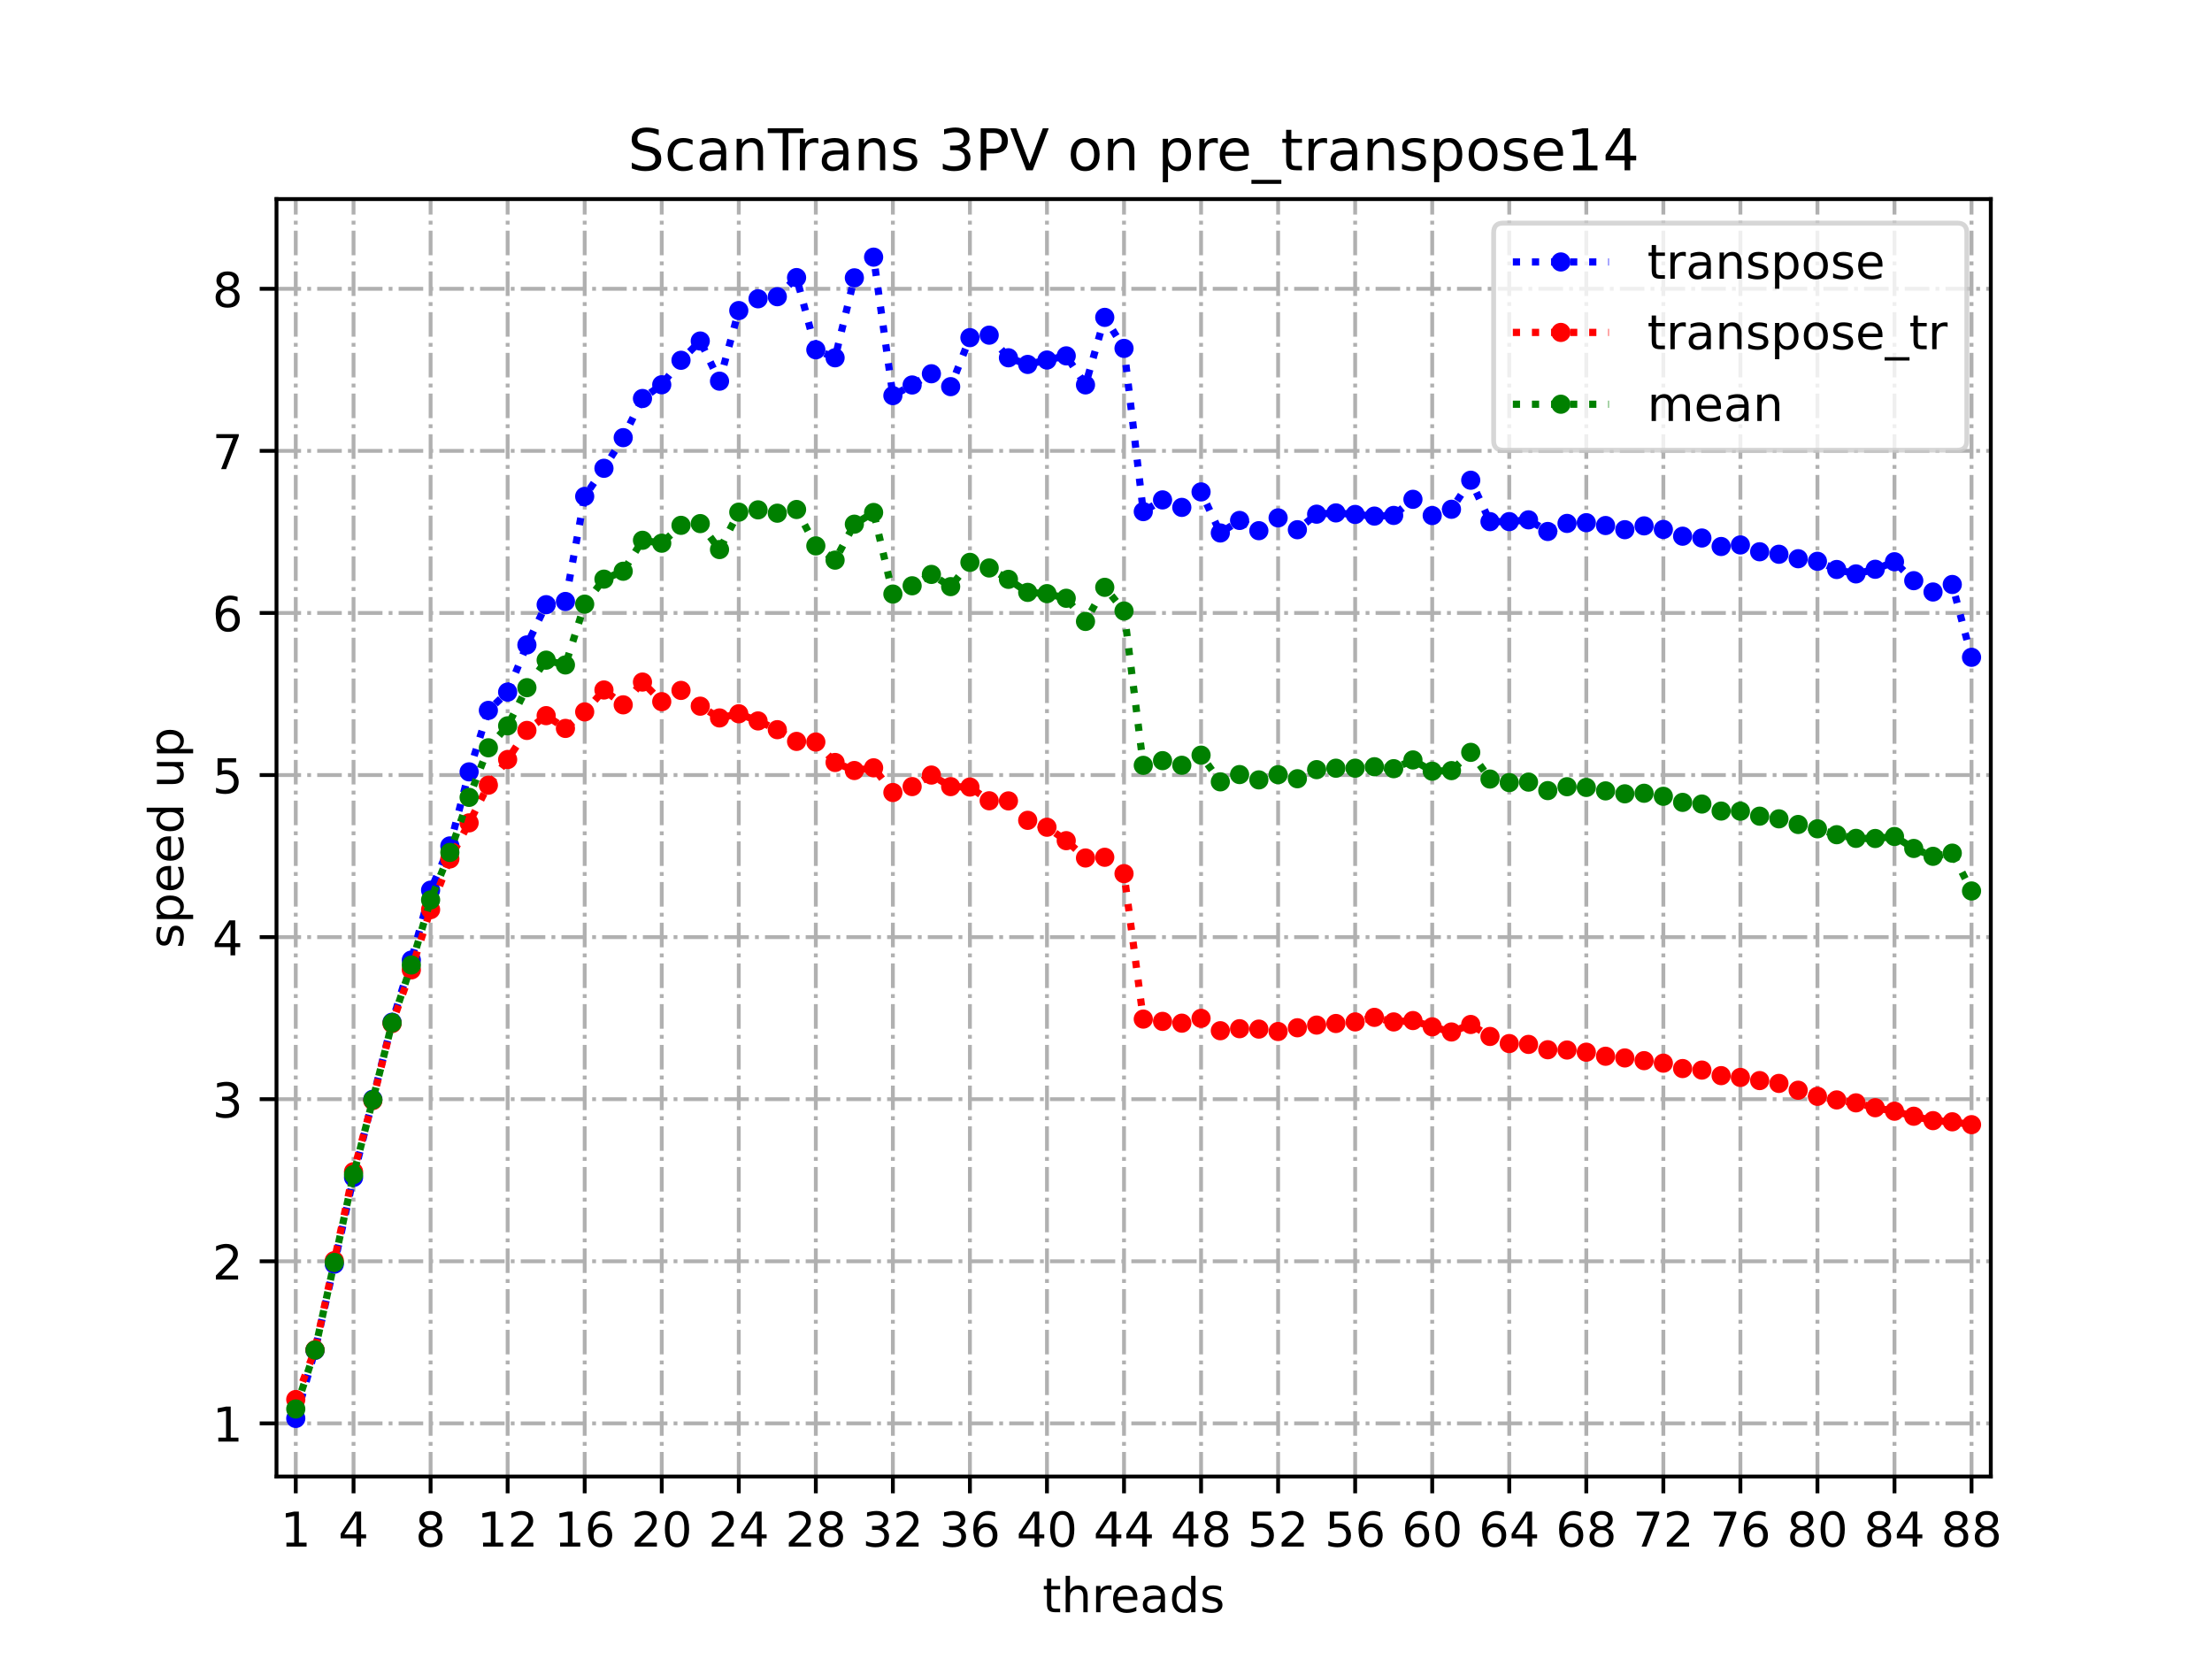 <?xml version="1.0" encoding="utf-8" standalone="no"?>
<!DOCTYPE svg PUBLIC "-//W3C//DTD SVG 1.1//EN"
  "http://www.w3.org/Graphics/SVG/1.1/DTD/svg11.dtd">
<!-- Created with matplotlib (https://matplotlib.org/) -->
<svg height="345.6pt" version="1.1" viewBox="0 0 460.8 345.6" width="460.8pt" xmlns="http://www.w3.org/2000/svg" xmlns:xlink="http://www.w3.org/1999/xlink">
 <defs>
  <style type="text/css">
*{stroke-linecap:butt;stroke-linejoin:round;}
  </style>
 </defs>
 <g id="figure_1">
  <g id="patch_1">
   <path d="M 0 345.6 
L 460.8 345.6 
L 460.8 0 
L 0 0 
z
" style="fill:#ffffff;"/>
  </g>
  <g id="axes_1">
   <g id="patch_2">
    <path d="M 57.6 307.584 
L 414.72 307.584 
L 414.72 41.472 
L 57.6 41.472 
z
" style="fill:#ffffff;"/>
   </g>
   <g id="matplotlib.axis_1">
    <g id="xtick_1">
     <g id="line2d_1">
      <path clip-path="url(#p633443788f)" d="M 61.613 307.584 
L 61.613 41.472 
" style="fill:none;stroke:#b0b0b0;stroke-dasharray:5.12,1.28,0.8,1.28;stroke-dashoffset:0;stroke-width:0.8;"/>
     </g>
     <g id="line2d_2">
      <defs>
       <path d="M 0 0 
L 0 3.5 
" id="m689e78d946" style="stroke:#000000;stroke-width:0.8;"/>
      </defs>
      <g>
       <use style="stroke:#000000;stroke-width:0.8;" x="61.613" xlink:href="#m689e78d946" y="307.584"/>
      </g>
     </g>
     <g id="text_1">
      <!-- 1 -->
      <defs>
       <path d="M 12.406 8.297 
L 28.516 8.297 
L 28.516 63.922 
L 10.984 60.406 
L 10.984 69.391 
L 28.422 72.906 
L 38.281 72.906 
L 38.281 8.297 
L 54.391 8.297 
L 54.391 0 
L 12.406 0 
z
" id="DejaVuSans-49"/>
      </defs>
      <g transform="translate(58.431 322.182)scale(0.1 -0.1)">
       <use xlink:href="#DejaVuSans-49"/>
      </g>
     </g>
    </g>
    <g id="xtick_2">
     <g id="line2d_3">
      <path clip-path="url(#p633443788f)" d="M 73.65 307.584 
L 73.65 41.472 
" style="fill:none;stroke:#b0b0b0;stroke-dasharray:5.12,1.28,0.8,1.28;stroke-dashoffset:0;stroke-width:0.8;"/>
     </g>
     <g id="line2d_4">
      <g>
       <use style="stroke:#000000;stroke-width:0.8;" x="73.65" xlink:href="#m689e78d946" y="307.584"/>
      </g>
     </g>
     <g id="text_2">
      <!-- 4 -->
      <defs>
       <path d="M 37.797 64.312 
L 12.891 25.391 
L 37.797 25.391 
z
M 35.203 72.906 
L 47.609 72.906 
L 47.609 25.391 
L 58.016 25.391 
L 58.016 17.188 
L 47.609 17.188 
L 47.609 0 
L 37.797 0 
L 37.797 17.188 
L 4.891 17.188 
L 4.891 26.703 
z
" id="DejaVuSans-52"/>
      </defs>
      <g transform="translate(70.469 322.182)scale(0.1 -0.1)">
       <use xlink:href="#DejaVuSans-52"/>
      </g>
     </g>
    </g>
    <g id="xtick_3">
     <g id="line2d_5">
      <path clip-path="url(#p633443788f)" d="M 89.701 307.584 
L 89.701 41.472 
" style="fill:none;stroke:#b0b0b0;stroke-dasharray:5.12,1.28,0.8,1.28;stroke-dashoffset:0;stroke-width:0.8;"/>
     </g>
     <g id="line2d_6">
      <g>
       <use style="stroke:#000000;stroke-width:0.8;" x="89.701" xlink:href="#m689e78d946" y="307.584"/>
      </g>
     </g>
     <g id="text_3">
      <!-- 8 -->
      <defs>
       <path d="M 31.781 34.625 
Q 24.75 34.625 20.719 30.859 
Q 16.703 27.094 16.703 20.516 
Q 16.703 13.922 20.719 10.156 
Q 24.75 6.391 31.781 6.391 
Q 38.812 6.391 42.859 10.172 
Q 46.922 13.969 46.922 20.516 
Q 46.922 27.094 42.891 30.859 
Q 38.875 34.625 31.781 34.625 
z
M 21.922 38.812 
Q 15.578 40.375 12.031 44.719 
Q 8.5 49.078 8.5 55.328 
Q 8.5 64.062 14.719 69.141 
Q 20.953 74.219 31.781 74.219 
Q 42.672 74.219 48.875 69.141 
Q 55.078 64.062 55.078 55.328 
Q 55.078 49.078 51.531 44.719 
Q 48 40.375 41.703 38.812 
Q 48.828 37.156 52.797 32.312 
Q 56.781 27.484 56.781 20.516 
Q 56.781 9.906 50.312 4.234 
Q 43.844 -1.422 31.781 -1.422 
Q 19.734 -1.422 13.25 4.234 
Q 6.781 9.906 6.781 20.516 
Q 6.781 27.484 10.781 32.312 
Q 14.797 37.156 21.922 38.812 
z
M 18.312 54.391 
Q 18.312 48.734 21.844 45.562 
Q 25.391 42.391 31.781 42.391 
Q 38.141 42.391 41.719 45.562 
Q 45.312 48.734 45.312 54.391 
Q 45.312 60.062 41.719 63.234 
Q 38.141 66.406 31.781 66.406 
Q 25.391 66.406 21.844 63.234 
Q 18.312 60.062 18.312 54.391 
z
" id="DejaVuSans-56"/>
      </defs>
      <g transform="translate(86.519 322.182)scale(0.1 -0.1)">
       <use xlink:href="#DejaVuSans-56"/>
      </g>
     </g>
    </g>
    <g id="xtick_4">
     <g id="line2d_7">
      <path clip-path="url(#p633443788f)" d="M 105.751 307.584 
L 105.751 41.472 
" style="fill:none;stroke:#b0b0b0;stroke-dasharray:5.12,1.28,0.8,1.28;stroke-dashoffset:0;stroke-width:0.8;"/>
     </g>
     <g id="line2d_8">
      <g>
       <use style="stroke:#000000;stroke-width:0.8;" x="105.751" xlink:href="#m689e78d946" y="307.584"/>
      </g>
     </g>
     <g id="text_4">
      <!-- 12 -->
      <defs>
       <path d="M 19.188 8.297 
L 53.609 8.297 
L 53.609 0 
L 7.328 0 
L 7.328 8.297 
Q 12.938 14.109 22.625 23.891 
Q 32.328 33.688 34.812 36.531 
Q 39.547 41.844 41.422 45.531 
Q 43.312 49.219 43.312 52.781 
Q 43.312 58.594 39.234 62.25 
Q 35.156 65.922 28.609 65.922 
Q 23.969 65.922 18.812 64.312 
Q 13.672 62.703 7.812 59.422 
L 7.812 69.391 
Q 13.766 71.781 18.938 73 
Q 24.125 74.219 28.422 74.219 
Q 39.75 74.219 46.484 68.547 
Q 53.219 62.891 53.219 53.422 
Q 53.219 48.922 51.531 44.891 
Q 49.859 40.875 45.406 35.406 
Q 44.188 33.984 37.641 27.219 
Q 31.109 20.453 19.188 8.297 
z
" id="DejaVuSans-50"/>
      </defs>
      <g transform="translate(99.389 322.182)scale(0.1 -0.1)">
       <use xlink:href="#DejaVuSans-49"/>
       <use x="63.623" xlink:href="#DejaVuSans-50"/>
      </g>
     </g>
    </g>
    <g id="xtick_5">
     <g id="line2d_9">
      <path clip-path="url(#p633443788f)" d="M 121.801 307.584 
L 121.801 41.472 
" style="fill:none;stroke:#b0b0b0;stroke-dasharray:5.12,1.28,0.8,1.28;stroke-dashoffset:0;stroke-width:0.8;"/>
     </g>
     <g id="line2d_10">
      <g>
       <use style="stroke:#000000;stroke-width:0.8;" x="121.801" xlink:href="#m689e78d946" y="307.584"/>
      </g>
     </g>
     <g id="text_5">
      <!-- 16 -->
      <defs>
       <path d="M 33.016 40.375 
Q 26.375 40.375 22.484 35.828 
Q 18.609 31.297 18.609 23.391 
Q 18.609 15.531 22.484 10.953 
Q 26.375 6.391 33.016 6.391 
Q 39.656 6.391 43.531 10.953 
Q 47.406 15.531 47.406 23.391 
Q 47.406 31.297 43.531 35.828 
Q 39.656 40.375 33.016 40.375 
z
M 52.594 71.297 
L 52.594 62.312 
Q 48.875 64.062 45.094 64.984 
Q 41.312 65.922 37.594 65.922 
Q 27.828 65.922 22.672 59.328 
Q 17.531 52.734 16.797 39.406 
Q 19.672 43.656 24.016 45.922 
Q 28.375 48.188 33.594 48.188 
Q 44.578 48.188 50.953 41.516 
Q 57.328 34.859 57.328 23.391 
Q 57.328 12.156 50.688 5.359 
Q 44.047 -1.422 33.016 -1.422 
Q 20.359 -1.422 13.672 8.266 
Q 6.984 17.969 6.984 36.375 
Q 6.984 53.656 15.188 63.938 
Q 23.391 74.219 37.203 74.219 
Q 40.922 74.219 44.703 73.484 
Q 48.484 72.75 52.594 71.297 
z
" id="DejaVuSans-54"/>
      </defs>
      <g transform="translate(115.439 322.182)scale(0.1 -0.1)">
       <use xlink:href="#DejaVuSans-49"/>
       <use x="63.623" xlink:href="#DejaVuSans-54"/>
      </g>
     </g>
    </g>
    <g id="xtick_6">
     <g id="line2d_11">
      <path clip-path="url(#p633443788f)" d="M 137.852 307.584 
L 137.852 41.472 
" style="fill:none;stroke:#b0b0b0;stroke-dasharray:5.12,1.28,0.8,1.28;stroke-dashoffset:0;stroke-width:0.8;"/>
     </g>
     <g id="line2d_12">
      <g>
       <use style="stroke:#000000;stroke-width:0.8;" x="137.852" xlink:href="#m689e78d946" y="307.584"/>
      </g>
     </g>
     <g id="text_6">
      <!-- 20 -->
      <defs>
       <path d="M 31.781 66.406 
Q 24.172 66.406 20.328 58.906 
Q 16.5 51.422 16.5 36.375 
Q 16.5 21.391 20.328 13.891 
Q 24.172 6.391 31.781 6.391 
Q 39.453 6.391 43.281 13.891 
Q 47.125 21.391 47.125 36.375 
Q 47.125 51.422 43.281 58.906 
Q 39.453 66.406 31.781 66.406 
z
M 31.781 74.219 
Q 44.047 74.219 50.516 64.516 
Q 56.984 54.828 56.984 36.375 
Q 56.984 17.969 50.516 8.266 
Q 44.047 -1.422 31.781 -1.422 
Q 19.531 -1.422 13.062 8.266 
Q 6.594 17.969 6.594 36.375 
Q 6.594 54.828 13.062 64.516 
Q 19.531 74.219 31.781 74.219 
z
" id="DejaVuSans-48"/>
      </defs>
      <g transform="translate(131.489 322.182)scale(0.1 -0.1)">
       <use xlink:href="#DejaVuSans-50"/>
       <use x="63.623" xlink:href="#DejaVuSans-48"/>
      </g>
     </g>
    </g>
    <g id="xtick_7">
     <g id="line2d_13">
      <path clip-path="url(#p633443788f)" d="M 153.902 307.584 
L 153.902 41.472 
" style="fill:none;stroke:#b0b0b0;stroke-dasharray:5.12,1.28,0.8,1.28;stroke-dashoffset:0;stroke-width:0.8;"/>
     </g>
     <g id="line2d_14">
      <g>
       <use style="stroke:#000000;stroke-width:0.8;" x="153.902" xlink:href="#m689e78d946" y="307.584"/>
      </g>
     </g>
     <g id="text_7">
      <!-- 24 -->
      <g transform="translate(147.54 322.182)scale(0.1 -0.1)">
       <use xlink:href="#DejaVuSans-50"/>
       <use x="63.623" xlink:href="#DejaVuSans-52"/>
      </g>
     </g>
    </g>
    <g id="xtick_8">
     <g id="line2d_15">
      <path clip-path="url(#p633443788f)" d="M 169.952 307.584 
L 169.952 41.472 
" style="fill:none;stroke:#b0b0b0;stroke-dasharray:5.12,1.28,0.8,1.28;stroke-dashoffset:0;stroke-width:0.8;"/>
     </g>
     <g id="line2d_16">
      <g>
       <use style="stroke:#000000;stroke-width:0.8;" x="169.952" xlink:href="#m689e78d946" y="307.584"/>
      </g>
     </g>
     <g id="text_8">
      <!-- 28 -->
      <g transform="translate(163.59 322.182)scale(0.1 -0.1)">
       <use xlink:href="#DejaVuSans-50"/>
       <use x="63.623" xlink:href="#DejaVuSans-56"/>
      </g>
     </g>
    </g>
    <g id="xtick_9">
     <g id="line2d_17">
      <path clip-path="url(#p633443788f)" d="M 186.003 307.584 
L 186.003 41.472 
" style="fill:none;stroke:#b0b0b0;stroke-dasharray:5.12,1.28,0.8,1.28;stroke-dashoffset:0;stroke-width:0.8;"/>
     </g>
     <g id="line2d_18">
      <g>
       <use style="stroke:#000000;stroke-width:0.8;" x="186.003" xlink:href="#m689e78d946" y="307.584"/>
      </g>
     </g>
     <g id="text_9">
      <!-- 32 -->
      <defs>
       <path d="M 40.578 39.312 
Q 47.656 37.797 51.625 33 
Q 55.609 28.219 55.609 21.188 
Q 55.609 10.406 48.188 4.484 
Q 40.766 -1.422 27.094 -1.422 
Q 22.516 -1.422 17.656 -0.516 
Q 12.797 0.391 7.625 2.203 
L 7.625 11.719 
Q 11.719 9.328 16.594 8.109 
Q 21.484 6.891 26.812 6.891 
Q 36.078 6.891 40.938 10.547 
Q 45.797 14.203 45.797 21.188 
Q 45.797 27.641 41.281 31.266 
Q 36.766 34.906 28.719 34.906 
L 20.219 34.906 
L 20.219 43.016 
L 29.109 43.016 
Q 36.375 43.016 40.234 45.922 
Q 44.094 48.828 44.094 54.297 
Q 44.094 59.906 40.109 62.906 
Q 36.141 65.922 28.719 65.922 
Q 24.656 65.922 20.016 65.031 
Q 15.375 64.156 9.812 62.312 
L 9.812 71.094 
Q 15.438 72.656 20.344 73.438 
Q 25.25 74.219 29.594 74.219 
Q 40.828 74.219 47.359 69.109 
Q 53.906 64.016 53.906 55.328 
Q 53.906 49.266 50.438 45.094 
Q 46.969 40.922 40.578 39.312 
z
" id="DejaVuSans-51"/>
      </defs>
      <g transform="translate(179.64 322.182)scale(0.1 -0.1)">
       <use xlink:href="#DejaVuSans-51"/>
       <use x="63.623" xlink:href="#DejaVuSans-50"/>
      </g>
     </g>
    </g>
    <g id="xtick_10">
     <g id="line2d_19">
      <path clip-path="url(#p633443788f)" d="M 202.053 307.584 
L 202.053 41.472 
" style="fill:none;stroke:#b0b0b0;stroke-dasharray:5.12,1.28,0.8,1.28;stroke-dashoffset:0;stroke-width:0.8;"/>
     </g>
     <g id="line2d_20">
      <g>
       <use style="stroke:#000000;stroke-width:0.8;" x="202.053" xlink:href="#m689e78d946" y="307.584"/>
      </g>
     </g>
     <g id="text_10">
      <!-- 36 -->
      <g transform="translate(195.691 322.182)scale(0.1 -0.1)">
       <use xlink:href="#DejaVuSans-51"/>
       <use x="63.623" xlink:href="#DejaVuSans-54"/>
      </g>
     </g>
    </g>
    <g id="xtick_11">
     <g id="line2d_21">
      <path clip-path="url(#p633443788f)" d="M 218.103 307.584 
L 218.103 41.472 
" style="fill:none;stroke:#b0b0b0;stroke-dasharray:5.12,1.28,0.8,1.28;stroke-dashoffset:0;stroke-width:0.8;"/>
     </g>
     <g id="line2d_22">
      <g>
       <use style="stroke:#000000;stroke-width:0.8;" x="218.103" xlink:href="#m689e78d946" y="307.584"/>
      </g>
     </g>
     <g id="text_11">
      <!-- 40 -->
      <g transform="translate(211.741 322.182)scale(0.1 -0.1)">
       <use xlink:href="#DejaVuSans-52"/>
       <use x="63.623" xlink:href="#DejaVuSans-48"/>
      </g>
     </g>
    </g>
    <g id="xtick_12">
     <g id="line2d_23">
      <path clip-path="url(#p633443788f)" d="M 234.154 307.584 
L 234.154 41.472 
" style="fill:none;stroke:#b0b0b0;stroke-dasharray:5.12,1.28,0.8,1.28;stroke-dashoffset:0;stroke-width:0.8;"/>
     </g>
     <g id="line2d_24">
      <g>
       <use style="stroke:#000000;stroke-width:0.8;" x="234.154" xlink:href="#m689e78d946" y="307.584"/>
      </g>
     </g>
     <g id="text_12">
      <!-- 44 -->
      <g transform="translate(227.791 322.182)scale(0.1 -0.1)">
       <use xlink:href="#DejaVuSans-52"/>
       <use x="63.623" xlink:href="#DejaVuSans-52"/>
      </g>
     </g>
    </g>
    <g id="xtick_13">
     <g id="line2d_25">
      <path clip-path="url(#p633443788f)" d="M 250.204 307.584 
L 250.204 41.472 
" style="fill:none;stroke:#b0b0b0;stroke-dasharray:5.12,1.28,0.8,1.28;stroke-dashoffset:0;stroke-width:0.8;"/>
     </g>
     <g id="line2d_26">
      <g>
       <use style="stroke:#000000;stroke-width:0.8;" x="250.204" xlink:href="#m689e78d946" y="307.584"/>
      </g>
     </g>
     <g id="text_13">
      <!-- 48 -->
      <g transform="translate(243.842 322.182)scale(0.1 -0.1)">
       <use xlink:href="#DejaVuSans-52"/>
       <use x="63.623" xlink:href="#DejaVuSans-56"/>
      </g>
     </g>
    </g>
    <g id="xtick_14">
     <g id="line2d_27">
      <path clip-path="url(#p633443788f)" d="M 266.254 307.584 
L 266.254 41.472 
" style="fill:none;stroke:#b0b0b0;stroke-dasharray:5.12,1.28,0.8,1.28;stroke-dashoffset:0;stroke-width:0.8;"/>
     </g>
     <g id="line2d_28">
      <g>
       <use style="stroke:#000000;stroke-width:0.8;" x="266.254" xlink:href="#m689e78d946" y="307.584"/>
      </g>
     </g>
     <g id="text_14">
      <!-- 52 -->
      <defs>
       <path d="M 10.797 72.906 
L 49.516 72.906 
L 49.516 64.594 
L 19.828 64.594 
L 19.828 46.734 
Q 21.969 47.469 24.109 47.828 
Q 26.266 48.188 28.422 48.188 
Q 40.625 48.188 47.75 41.5 
Q 54.891 34.812 54.891 23.391 
Q 54.891 11.625 47.562 5.094 
Q 40.234 -1.422 26.906 -1.422 
Q 22.312 -1.422 17.547 -0.641 
Q 12.797 0.141 7.719 1.703 
L 7.719 11.625 
Q 12.109 9.234 16.797 8.062 
Q 21.484 6.891 26.703 6.891 
Q 35.156 6.891 40.078 11.328 
Q 45.016 15.766 45.016 23.391 
Q 45.016 31 40.078 35.438 
Q 35.156 39.891 26.703 39.891 
Q 22.75 39.891 18.812 39.016 
Q 14.891 38.141 10.797 36.281 
z
" id="DejaVuSans-53"/>
      </defs>
      <g transform="translate(259.892 322.182)scale(0.1 -0.1)">
       <use xlink:href="#DejaVuSans-53"/>
       <use x="63.623" xlink:href="#DejaVuSans-50"/>
      </g>
     </g>
    </g>
    <g id="xtick_15">
     <g id="line2d_29">
      <path clip-path="url(#p633443788f)" d="M 282.305 307.584 
L 282.305 41.472 
" style="fill:none;stroke:#b0b0b0;stroke-dasharray:5.12,1.28,0.8,1.28;stroke-dashoffset:0;stroke-width:0.8;"/>
     </g>
     <g id="line2d_30">
      <g>
       <use style="stroke:#000000;stroke-width:0.8;" x="282.305" xlink:href="#m689e78d946" y="307.584"/>
      </g>
     </g>
     <g id="text_15">
      <!-- 56 -->
      <g transform="translate(275.942 322.182)scale(0.1 -0.1)">
       <use xlink:href="#DejaVuSans-53"/>
       <use x="63.623" xlink:href="#DejaVuSans-54"/>
      </g>
     </g>
    </g>
    <g id="xtick_16">
     <g id="line2d_31">
      <path clip-path="url(#p633443788f)" d="M 298.355 307.584 
L 298.355 41.472 
" style="fill:none;stroke:#b0b0b0;stroke-dasharray:5.12,1.28,0.8,1.28;stroke-dashoffset:0;stroke-width:0.8;"/>
     </g>
     <g id="line2d_32">
      <g>
       <use style="stroke:#000000;stroke-width:0.8;" x="298.355" xlink:href="#m689e78d946" y="307.584"/>
      </g>
     </g>
     <g id="text_16">
      <!-- 60 -->
      <g transform="translate(291.993 322.182)scale(0.1 -0.1)">
       <use xlink:href="#DejaVuSans-54"/>
       <use x="63.623" xlink:href="#DejaVuSans-48"/>
      </g>
     </g>
    </g>
    <g id="xtick_17">
     <g id="line2d_33">
      <path clip-path="url(#p633443788f)" d="M 314.405 307.584 
L 314.405 41.472 
" style="fill:none;stroke:#b0b0b0;stroke-dasharray:5.12,1.28,0.8,1.28;stroke-dashoffset:0;stroke-width:0.8;"/>
     </g>
     <g id="line2d_34">
      <g>
       <use style="stroke:#000000;stroke-width:0.8;" x="314.405" xlink:href="#m689e78d946" y="307.584"/>
      </g>
     </g>
     <g id="text_17">
      <!-- 64 -->
      <g transform="translate(308.043 322.182)scale(0.1 -0.1)">
       <use xlink:href="#DejaVuSans-54"/>
       <use x="63.623" xlink:href="#DejaVuSans-52"/>
      </g>
     </g>
    </g>
    <g id="xtick_18">
     <g id="line2d_35">
      <path clip-path="url(#p633443788f)" d="M 330.456 307.584 
L 330.456 41.472 
" style="fill:none;stroke:#b0b0b0;stroke-dasharray:5.12,1.28,0.8,1.28;stroke-dashoffset:0;stroke-width:0.8;"/>
     </g>
     <g id="line2d_36">
      <g>
       <use style="stroke:#000000;stroke-width:0.8;" x="330.456" xlink:href="#m689e78d946" y="307.584"/>
      </g>
     </g>
     <g id="text_18">
      <!-- 68 -->
      <g transform="translate(324.093 322.182)scale(0.1 -0.1)">
       <use xlink:href="#DejaVuSans-54"/>
       <use x="63.623" xlink:href="#DejaVuSans-56"/>
      </g>
     </g>
    </g>
    <g id="xtick_19">
     <g id="line2d_37">
      <path clip-path="url(#p633443788f)" d="M 346.506 307.584 
L 346.506 41.472 
" style="fill:none;stroke:#b0b0b0;stroke-dasharray:5.12,1.28,0.8,1.28;stroke-dashoffset:0;stroke-width:0.8;"/>
     </g>
     <g id="line2d_38">
      <g>
       <use style="stroke:#000000;stroke-width:0.8;" x="346.506" xlink:href="#m689e78d946" y="307.584"/>
      </g>
     </g>
     <g id="text_19">
      <!-- 72 -->
      <defs>
       <path d="M 8.203 72.906 
L 55.078 72.906 
L 55.078 68.703 
L 28.609 0 
L 18.312 0 
L 43.219 64.594 
L 8.203 64.594 
z
" id="DejaVuSans-55"/>
      </defs>
      <g transform="translate(340.144 322.182)scale(0.1 -0.1)">
       <use xlink:href="#DejaVuSans-55"/>
       <use x="63.623" xlink:href="#DejaVuSans-50"/>
      </g>
     </g>
    </g>
    <g id="xtick_20">
     <g id="line2d_39">
      <path clip-path="url(#p633443788f)" d="M 362.556 307.584 
L 362.556 41.472 
" style="fill:none;stroke:#b0b0b0;stroke-dasharray:5.12,1.28,0.8,1.28;stroke-dashoffset:0;stroke-width:0.8;"/>
     </g>
     <g id="line2d_40">
      <g>
       <use style="stroke:#000000;stroke-width:0.8;" x="362.556" xlink:href="#m689e78d946" y="307.584"/>
      </g>
     </g>
     <g id="text_20">
      <!-- 76 -->
      <g transform="translate(356.194 322.182)scale(0.1 -0.1)">
       <use xlink:href="#DejaVuSans-55"/>
       <use x="63.623" xlink:href="#DejaVuSans-54"/>
      </g>
     </g>
    </g>
    <g id="xtick_21">
     <g id="line2d_41">
      <path clip-path="url(#p633443788f)" d="M 378.607 307.584 
L 378.607 41.472 
" style="fill:none;stroke:#b0b0b0;stroke-dasharray:5.12,1.28,0.8,1.28;stroke-dashoffset:0;stroke-width:0.8;"/>
     </g>
     <g id="line2d_42">
      <g>
       <use style="stroke:#000000;stroke-width:0.8;" x="378.607" xlink:href="#m689e78d946" y="307.584"/>
      </g>
     </g>
     <g id="text_21">
      <!-- 80 -->
      <g transform="translate(372.244 322.182)scale(0.1 -0.1)">
       <use xlink:href="#DejaVuSans-56"/>
       <use x="63.623" xlink:href="#DejaVuSans-48"/>
      </g>
     </g>
    </g>
    <g id="xtick_22">
     <g id="line2d_43">
      <path clip-path="url(#p633443788f)" d="M 394.657 307.584 
L 394.657 41.472 
" style="fill:none;stroke:#b0b0b0;stroke-dasharray:5.12,1.28,0.8,1.28;stroke-dashoffset:0;stroke-width:0.8;"/>
     </g>
     <g id="line2d_44">
      <g>
       <use style="stroke:#000000;stroke-width:0.8;" x="394.657" xlink:href="#m689e78d946" y="307.584"/>
      </g>
     </g>
     <g id="text_22">
      <!-- 84 -->
      <g transform="translate(388.295 322.182)scale(0.1 -0.1)">
       <use xlink:href="#DejaVuSans-56"/>
       <use x="63.623" xlink:href="#DejaVuSans-52"/>
      </g>
     </g>
    </g>
    <g id="xtick_23">
     <g id="line2d_45">
      <path clip-path="url(#p633443788f)" d="M 410.707 307.584 
L 410.707 41.472 
" style="fill:none;stroke:#b0b0b0;stroke-dasharray:5.12,1.28,0.8,1.28;stroke-dashoffset:0;stroke-width:0.8;"/>
     </g>
     <g id="line2d_46">
      <g>
       <use style="stroke:#000000;stroke-width:0.8;" x="410.707" xlink:href="#m689e78d946" y="307.584"/>
      </g>
     </g>
     <g id="text_23">
      <!-- 88 -->
      <g transform="translate(404.345 322.182)scale(0.1 -0.1)">
       <use xlink:href="#DejaVuSans-56"/>
       <use x="63.623" xlink:href="#DejaVuSans-56"/>
      </g>
     </g>
    </g>
    <g id="text_24">
     <!-- threads -->
     <defs>
      <path d="M 18.312 70.219 
L 18.312 54.688 
L 36.812 54.688 
L 36.812 47.703 
L 18.312 47.703 
L 18.312 18.016 
Q 18.312 11.328 20.141 9.422 
Q 21.969 7.516 27.594 7.516 
L 36.812 7.516 
L 36.812 0 
L 27.594 0 
Q 17.188 0 13.234 3.875 
Q 9.281 7.766 9.281 18.016 
L 9.281 47.703 
L 2.688 47.703 
L 2.688 54.688 
L 9.281 54.688 
L 9.281 70.219 
z
" id="DejaVuSans-116"/>
      <path d="M 54.891 33.016 
L 54.891 0 
L 45.906 0 
L 45.906 32.719 
Q 45.906 40.484 42.875 44.328 
Q 39.844 48.188 33.797 48.188 
Q 26.516 48.188 22.312 43.547 
Q 18.109 38.922 18.109 30.906 
L 18.109 0 
L 9.078 0 
L 9.078 75.984 
L 18.109 75.984 
L 18.109 46.188 
Q 21.344 51.125 25.703 53.562 
Q 30.078 56 35.797 56 
Q 45.219 56 50.047 50.172 
Q 54.891 44.344 54.891 33.016 
z
" id="DejaVuSans-104"/>
      <path d="M 41.109 46.297 
Q 39.594 47.172 37.812 47.578 
Q 36.031 48 33.891 48 
Q 26.266 48 22.188 43.047 
Q 18.109 38.094 18.109 28.812 
L 18.109 0 
L 9.078 0 
L 9.078 54.688 
L 18.109 54.688 
L 18.109 46.188 
Q 20.953 51.172 25.484 53.578 
Q 30.031 56 36.531 56 
Q 37.453 56 38.578 55.875 
Q 39.703 55.766 41.062 55.516 
z
" id="DejaVuSans-114"/>
      <path d="M 56.203 29.594 
L 56.203 25.203 
L 14.891 25.203 
Q 15.484 15.922 20.484 11.062 
Q 25.484 6.203 34.422 6.203 
Q 39.594 6.203 44.453 7.469 
Q 49.312 8.734 54.109 11.281 
L 54.109 2.781 
Q 49.266 0.734 44.188 -0.344 
Q 39.109 -1.422 33.891 -1.422 
Q 20.797 -1.422 13.156 6.188 
Q 5.516 13.812 5.516 26.812 
Q 5.516 40.234 12.766 48.109 
Q 20.016 56 32.328 56 
Q 43.359 56 49.781 48.891 
Q 56.203 41.797 56.203 29.594 
z
M 47.219 32.234 
Q 47.125 39.594 43.094 43.984 
Q 39.062 48.391 32.422 48.391 
Q 24.906 48.391 20.391 44.141 
Q 15.875 39.891 15.188 32.172 
z
" id="DejaVuSans-101"/>
      <path d="M 34.281 27.484 
Q 23.391 27.484 19.188 25 
Q 14.984 22.516 14.984 16.5 
Q 14.984 11.719 18.141 8.906 
Q 21.297 6.109 26.703 6.109 
Q 34.188 6.109 38.703 11.406 
Q 43.219 16.703 43.219 25.484 
L 43.219 27.484 
z
M 52.203 31.203 
L 52.203 0 
L 43.219 0 
L 43.219 8.297 
Q 40.141 3.328 35.547 0.953 
Q 30.953 -1.422 24.312 -1.422 
Q 15.922 -1.422 10.953 3.297 
Q 6 8.016 6 15.922 
Q 6 25.141 12.172 29.828 
Q 18.359 34.516 30.609 34.516 
L 43.219 34.516 
L 43.219 35.406 
Q 43.219 41.609 39.141 45 
Q 35.062 48.391 27.688 48.391 
Q 23 48.391 18.547 47.266 
Q 14.109 46.141 10.016 43.891 
L 10.016 52.203 
Q 14.938 54.109 19.578 55.047 
Q 24.219 56 28.609 56 
Q 40.484 56 46.344 49.844 
Q 52.203 43.703 52.203 31.203 
z
" id="DejaVuSans-97"/>
      <path d="M 45.406 46.391 
L 45.406 75.984 
L 54.391 75.984 
L 54.391 0 
L 45.406 0 
L 45.406 8.203 
Q 42.578 3.328 38.25 0.953 
Q 33.938 -1.422 27.875 -1.422 
Q 17.969 -1.422 11.734 6.484 
Q 5.516 14.406 5.516 27.297 
Q 5.516 40.188 11.734 48.094 
Q 17.969 56 27.875 56 
Q 33.938 56 38.25 53.625 
Q 42.578 51.266 45.406 46.391 
z
M 14.797 27.297 
Q 14.797 17.391 18.875 11.75 
Q 22.953 6.109 30.078 6.109 
Q 37.203 6.109 41.297 11.75 
Q 45.406 17.391 45.406 27.297 
Q 45.406 37.203 41.297 42.844 
Q 37.203 48.484 30.078 48.484 
Q 22.953 48.484 18.875 42.844 
Q 14.797 37.203 14.797 27.297 
z
" id="DejaVuSans-100"/>
      <path d="M 44.281 53.078 
L 44.281 44.578 
Q 40.484 46.531 36.375 47.5 
Q 32.281 48.484 27.875 48.484 
Q 21.188 48.484 17.844 46.438 
Q 14.5 44.391 14.5 40.281 
Q 14.5 37.156 16.891 35.375 
Q 19.281 33.594 26.516 31.984 
L 29.594 31.297 
Q 39.156 29.25 43.188 25.516 
Q 47.219 21.781 47.219 15.094 
Q 47.219 7.469 41.188 3.016 
Q 35.156 -1.422 24.609 -1.422 
Q 20.219 -1.422 15.453 -0.562 
Q 10.688 0.297 5.422 2 
L 5.422 11.281 
Q 10.406 8.688 15.234 7.391 
Q 20.062 6.109 24.812 6.109 
Q 31.156 6.109 34.562 8.281 
Q 37.984 10.453 37.984 14.406 
Q 37.984 18.062 35.516 20.016 
Q 33.062 21.969 24.703 23.781 
L 21.578 24.516 
Q 13.234 26.266 9.516 29.906 
Q 5.812 33.547 5.812 39.891 
Q 5.812 47.609 11.281 51.797 
Q 16.75 56 26.812 56 
Q 31.781 56 36.172 55.266 
Q 40.578 54.547 44.281 53.078 
z
" id="DejaVuSans-115"/>
     </defs>
     <g transform="translate(217.169 335.861)scale(0.1 -0.1)">
      <use xlink:href="#DejaVuSans-116"/>
      <use x="39.209" xlink:href="#DejaVuSans-104"/>
      <use x="102.588" xlink:href="#DejaVuSans-114"/>
      <use x="141.451" xlink:href="#DejaVuSans-101"/>
      <use x="202.975" xlink:href="#DejaVuSans-97"/>
      <use x="264.254" xlink:href="#DejaVuSans-100"/>
      <use x="327.73" xlink:href="#DejaVuSans-115"/>
     </g>
    </g>
   </g>
   <g id="matplotlib.axis_2">
    <g id="ytick_1">
     <g id="line2d_47">
      <path clip-path="url(#p633443788f)" d="M 57.6 296.513 
L 414.72 296.513 
" style="fill:none;stroke:#b0b0b0;stroke-dasharray:5.12,1.28,0.8,1.28;stroke-dashoffset:0;stroke-width:0.8;"/>
     </g>
     <g id="line2d_48">
      <defs>
       <path d="M 0 0 
L -3.5 0 
" id="m5a6579d7ef" style="stroke:#000000;stroke-width:0.8;"/>
      </defs>
      <g>
       <use style="stroke:#000000;stroke-width:0.8;" x="57.6" xlink:href="#m5a6579d7ef" y="296.513"/>
      </g>
     </g>
     <g id="text_25">
      <!-- 1 -->
      <g transform="translate(44.237 300.312)scale(0.1 -0.1)">
       <use xlink:href="#DejaVuSans-49"/>
      </g>
     </g>
    </g>
    <g id="ytick_2">
     <g id="line2d_49">
      <path clip-path="url(#p633443788f)" d="M 57.6 262.748 
L 414.72 262.748 
" style="fill:none;stroke:#b0b0b0;stroke-dasharray:5.12,1.28,0.8,1.28;stroke-dashoffset:0;stroke-width:0.8;"/>
     </g>
     <g id="line2d_50">
      <g>
       <use style="stroke:#000000;stroke-width:0.8;" x="57.6" xlink:href="#m5a6579d7ef" y="262.748"/>
      </g>
     </g>
     <g id="text_26">
      <!-- 2 -->
      <g transform="translate(44.237 266.548)scale(0.1 -0.1)">
       <use xlink:href="#DejaVuSans-50"/>
      </g>
     </g>
    </g>
    <g id="ytick_3">
     <g id="line2d_51">
      <path clip-path="url(#p633443788f)" d="M 57.6 228.984 
L 414.72 228.984 
" style="fill:none;stroke:#b0b0b0;stroke-dasharray:5.12,1.28,0.8,1.28;stroke-dashoffset:0;stroke-width:0.8;"/>
     </g>
     <g id="line2d_52">
      <g>
       <use style="stroke:#000000;stroke-width:0.8;" x="57.6" xlink:href="#m5a6579d7ef" y="228.984"/>
      </g>
     </g>
     <g id="text_27">
      <!-- 3 -->
      <g transform="translate(44.237 232.783)scale(0.1 -0.1)">
       <use xlink:href="#DejaVuSans-51"/>
      </g>
     </g>
    </g>
    <g id="ytick_4">
     <g id="line2d_53">
      <path clip-path="url(#p633443788f)" d="M 57.6 195.22 
L 414.72 195.22 
" style="fill:none;stroke:#b0b0b0;stroke-dasharray:5.12,1.28,0.8,1.28;stroke-dashoffset:0;stroke-width:0.8;"/>
     </g>
     <g id="line2d_54">
      <g>
       <use style="stroke:#000000;stroke-width:0.8;" x="57.6" xlink:href="#m5a6579d7ef" y="195.22"/>
      </g>
     </g>
     <g id="text_28">
      <!-- 4 -->
      <g transform="translate(44.237 199.019)scale(0.1 -0.1)">
       <use xlink:href="#DejaVuSans-52"/>
      </g>
     </g>
    </g>
    <g id="ytick_5">
     <g id="line2d_55">
      <path clip-path="url(#p633443788f)" d="M 57.6 161.455 
L 414.72 161.455 
" style="fill:none;stroke:#b0b0b0;stroke-dasharray:5.12,1.28,0.8,1.28;stroke-dashoffset:0;stroke-width:0.8;"/>
     </g>
     <g id="line2d_56">
      <g>
       <use style="stroke:#000000;stroke-width:0.8;" x="57.6" xlink:href="#m5a6579d7ef" y="161.455"/>
      </g>
     </g>
     <g id="text_29">
      <!-- 5 -->
      <g transform="translate(44.237 165.254)scale(0.1 -0.1)">
       <use xlink:href="#DejaVuSans-53"/>
      </g>
     </g>
    </g>
    <g id="ytick_6">
     <g id="line2d_57">
      <path clip-path="url(#p633443788f)" d="M 57.6 127.691 
L 414.72 127.691 
" style="fill:none;stroke:#b0b0b0;stroke-dasharray:5.12,1.28,0.8,1.28;stroke-dashoffset:0;stroke-width:0.8;"/>
     </g>
     <g id="line2d_58">
      <g>
       <use style="stroke:#000000;stroke-width:0.8;" x="57.6" xlink:href="#m5a6579d7ef" y="127.691"/>
      </g>
     </g>
     <g id="text_30">
      <!-- 6 -->
      <g transform="translate(44.237 131.49)scale(0.1 -0.1)">
       <use xlink:href="#DejaVuSans-54"/>
      </g>
     </g>
    </g>
    <g id="ytick_7">
     <g id="line2d_59">
      <path clip-path="url(#p633443788f)" d="M 57.6 93.926 
L 414.72 93.926 
" style="fill:none;stroke:#b0b0b0;stroke-dasharray:5.12,1.28,0.8,1.28;stroke-dashoffset:0;stroke-width:0.8;"/>
     </g>
     <g id="line2d_60">
      <g>
       <use style="stroke:#000000;stroke-width:0.8;" x="57.6" xlink:href="#m5a6579d7ef" y="93.926"/>
      </g>
     </g>
     <g id="text_31">
      <!-- 7 -->
      <g transform="translate(44.237 97.726)scale(0.1 -0.1)">
       <use xlink:href="#DejaVuSans-55"/>
      </g>
     </g>
    </g>
    <g id="ytick_8">
     <g id="line2d_61">
      <path clip-path="url(#p633443788f)" d="M 57.6 60.162 
L 414.72 60.162 
" style="fill:none;stroke:#b0b0b0;stroke-dasharray:5.12,1.28,0.8,1.28;stroke-dashoffset:0;stroke-width:0.8;"/>
     </g>
     <g id="line2d_62">
      <g>
       <use style="stroke:#000000;stroke-width:0.8;" x="57.6" xlink:href="#m5a6579d7ef" y="60.162"/>
      </g>
     </g>
     <g id="text_32">
      <!-- 8 -->
      <g transform="translate(44.237 63.961)scale(0.1 -0.1)">
       <use xlink:href="#DejaVuSans-56"/>
      </g>
     </g>
    </g>
    <g id="text_33">
     <!-- speed up -->
     <defs>
      <path d="M 18.109 8.203 
L 18.109 -20.797 
L 9.078 -20.797 
L 9.078 54.688 
L 18.109 54.688 
L 18.109 46.391 
Q 20.953 51.266 25.266 53.625 
Q 29.594 56 35.594 56 
Q 45.562 56 51.781 48.094 
Q 58.016 40.188 58.016 27.297 
Q 58.016 14.406 51.781 6.484 
Q 45.562 -1.422 35.594 -1.422 
Q 29.594 -1.422 25.266 0.953 
Q 20.953 3.328 18.109 8.203 
z
M 48.688 27.297 
Q 48.688 37.203 44.609 42.844 
Q 40.531 48.484 33.406 48.484 
Q 26.266 48.484 22.188 42.844 
Q 18.109 37.203 18.109 27.297 
Q 18.109 17.391 22.188 11.75 
Q 26.266 6.109 33.406 6.109 
Q 40.531 6.109 44.609 11.75 
Q 48.688 17.391 48.688 27.297 
z
" id="DejaVuSans-112"/>
      <path id="DejaVuSans-32"/>
      <path d="M 8.5 21.578 
L 8.5 54.688 
L 17.484 54.688 
L 17.484 21.922 
Q 17.484 14.156 20.5 10.266 
Q 23.531 6.391 29.594 6.391 
Q 36.859 6.391 41.078 11.031 
Q 45.312 15.672 45.312 23.688 
L 45.312 54.688 
L 54.297 54.688 
L 54.297 0 
L 45.312 0 
L 45.312 8.406 
Q 42.047 3.422 37.719 1 
Q 33.406 -1.422 27.688 -1.422 
Q 18.266 -1.422 13.375 4.438 
Q 8.5 10.297 8.5 21.578 
z
M 31.109 56 
z
" id="DejaVuSans-117"/>
     </defs>
     <g transform="translate(38.158 197.566)rotate(-90)scale(0.1 -0.1)">
      <use xlink:href="#DejaVuSans-115"/>
      <use x="52.1" xlink:href="#DejaVuSans-112"/>
      <use x="115.576" xlink:href="#DejaVuSans-101"/>
      <use x="177.1" xlink:href="#DejaVuSans-101"/>
      <use x="238.623" xlink:href="#DejaVuSans-100"/>
      <use x="302.1" xlink:href="#DejaVuSans-32"/>
      <use x="333.887" xlink:href="#DejaVuSans-117"/>
      <use x="397.266" xlink:href="#DejaVuSans-112"/>
     </g>
    </g>
   </g>
   <g id="line2d_63">
    <path clip-path="url(#p633443788f)" d="M 61.613 295.488 
L 65.625 281.311 
L 69.638 263.353 
L 73.65 245.279 
L 77.663 229.003 
L 81.676 212.95 
L 85.688 200.005 
L 89.701 185.438 
L 93.713 176.221 
L 97.726 160.794 
L 101.738 147.988 
L 105.751 144.177 
L 109.764 134.351 
L 113.776 125.966 
L 117.789 125.299 
L 121.801 103.412 
L 125.814 97.555 
L 129.827 91.171 
L 133.839 83.015 
L 137.852 80.152 
L 141.864 75.052 
L 145.877 71.041 
L 149.889 79.406 
L 153.902 64.695 
L 157.915 62.243 
L 161.927 61.81 
L 165.94 57.826 
L 169.952 72.866 
L 173.965 74.537 
L 177.978 57.882 
L 181.99 53.568 
L 186.003 82.416 
L 190.015 80.2 
L 194.028 77.862 
L 198.04 80.546 
L 202.053 70.337 
L 206.066 69.822 
L 210.078 74.534 
L 214.091 75.917 
L 218.103 75.003 
L 222.116 74.134 
L 226.129 80.178 
L 230.141 66.116 
L 234.154 72.575 
L 238.166 106.579 
L 242.179 104.139 
L 246.191 105.697 
L 250.204 102.477 
L 254.217 111.029 
L 258.229 108.416 
L 262.242 110.552 
L 266.254 107.883 
L 270.267 110.351 
L 274.28 107.113 
L 278.292 106.849 
L 282.305 107.168 
L 286.317 107.513 
L 290.33 107.374 
L 294.342 104.016 
L 298.355 107.399 
L 302.368 106.09 
L 306.38 100.041 
L 310.393 108.667 
L 314.405 108.659 
L 318.418 108.294 
L 322.431 110.717 
L 326.443 109.038 
L 330.456 108.886 
L 334.468 109.478 
L 338.481 110.345 
L 342.493 109.55 
L 346.506 110.291 
L 350.519 111.702 
L 354.531 112.078 
L 358.544 113.846 
L 362.556 113.524 
L 366.569 114.943 
L 370.582 115.463 
L 374.594 116.393 
L 378.607 116.927 
L 382.619 118.636 
L 386.632 119.554 
L 390.644 118.589 
L 394.657 117.023 
L 398.67 120.965 
L 402.682 123.324 
L 406.695 121.759 
L 410.707 136.93 
" style="fill:none;stroke:#0000ff;stroke-dasharray:1.5,2.475;stroke-dashoffset:0;stroke-width:1.5;"/>
    <defs>
     <path d="M 0 1.5 
C 0.398 1.5 0.779 1.342 1.061 1.061 
C 1.342 0.779 1.5 0.398 1.5 0 
C 1.5 -0.398 1.342 -0.779 1.061 -1.061 
C 0.779 -1.342 0.398 -1.5 0 -1.5 
C -0.398 -1.5 -0.779 -1.342 -1.061 -1.061 
C -1.342 -0.779 -1.5 -0.398 -1.5 0 
C -1.5 0.398 -1.342 0.779 -1.061 1.061 
C -0.779 1.342 -0.398 1.5 0 1.5 
z
" id="ma694ed1326" style="stroke:#0000ff;"/>
    </defs>
    <g clip-path="url(#p633443788f)">
     <use style="fill:#0000ff;stroke:#0000ff;" x="61.613" xlink:href="#ma694ed1326" y="295.488"/>
     <use style="fill:#0000ff;stroke:#0000ff;" x="65.625" xlink:href="#ma694ed1326" y="281.311"/>
     <use style="fill:#0000ff;stroke:#0000ff;" x="69.638" xlink:href="#ma694ed1326" y="263.353"/>
     <use style="fill:#0000ff;stroke:#0000ff;" x="73.65" xlink:href="#ma694ed1326" y="245.279"/>
     <use style="fill:#0000ff;stroke:#0000ff;" x="77.663" xlink:href="#ma694ed1326" y="229.003"/>
     <use style="fill:#0000ff;stroke:#0000ff;" x="81.676" xlink:href="#ma694ed1326" y="212.95"/>
     <use style="fill:#0000ff;stroke:#0000ff;" x="85.688" xlink:href="#ma694ed1326" y="200.005"/>
     <use style="fill:#0000ff;stroke:#0000ff;" x="89.701" xlink:href="#ma694ed1326" y="185.438"/>
     <use style="fill:#0000ff;stroke:#0000ff;" x="93.713" xlink:href="#ma694ed1326" y="176.221"/>
     <use style="fill:#0000ff;stroke:#0000ff;" x="97.726" xlink:href="#ma694ed1326" y="160.794"/>
     <use style="fill:#0000ff;stroke:#0000ff;" x="101.738" xlink:href="#ma694ed1326" y="147.988"/>
     <use style="fill:#0000ff;stroke:#0000ff;" x="105.751" xlink:href="#ma694ed1326" y="144.177"/>
     <use style="fill:#0000ff;stroke:#0000ff;" x="109.764" xlink:href="#ma694ed1326" y="134.351"/>
     <use style="fill:#0000ff;stroke:#0000ff;" x="113.776" xlink:href="#ma694ed1326" y="125.966"/>
     <use style="fill:#0000ff;stroke:#0000ff;" x="117.789" xlink:href="#ma694ed1326" y="125.299"/>
     <use style="fill:#0000ff;stroke:#0000ff;" x="121.801" xlink:href="#ma694ed1326" y="103.412"/>
     <use style="fill:#0000ff;stroke:#0000ff;" x="125.814" xlink:href="#ma694ed1326" y="97.555"/>
     <use style="fill:#0000ff;stroke:#0000ff;" x="129.827" xlink:href="#ma694ed1326" y="91.171"/>
     <use style="fill:#0000ff;stroke:#0000ff;" x="133.839" xlink:href="#ma694ed1326" y="83.015"/>
     <use style="fill:#0000ff;stroke:#0000ff;" x="137.852" xlink:href="#ma694ed1326" y="80.152"/>
     <use style="fill:#0000ff;stroke:#0000ff;" x="141.864" xlink:href="#ma694ed1326" y="75.052"/>
     <use style="fill:#0000ff;stroke:#0000ff;" x="145.877" xlink:href="#ma694ed1326" y="71.041"/>
     <use style="fill:#0000ff;stroke:#0000ff;" x="149.889" xlink:href="#ma694ed1326" y="79.406"/>
     <use style="fill:#0000ff;stroke:#0000ff;" x="153.902" xlink:href="#ma694ed1326" y="64.695"/>
     <use style="fill:#0000ff;stroke:#0000ff;" x="157.915" xlink:href="#ma694ed1326" y="62.243"/>
     <use style="fill:#0000ff;stroke:#0000ff;" x="161.927" xlink:href="#ma694ed1326" y="61.81"/>
     <use style="fill:#0000ff;stroke:#0000ff;" x="165.94" xlink:href="#ma694ed1326" y="57.826"/>
     <use style="fill:#0000ff;stroke:#0000ff;" x="169.952" xlink:href="#ma694ed1326" y="72.866"/>
     <use style="fill:#0000ff;stroke:#0000ff;" x="173.965" xlink:href="#ma694ed1326" y="74.537"/>
     <use style="fill:#0000ff;stroke:#0000ff;" x="177.978" xlink:href="#ma694ed1326" y="57.882"/>
     <use style="fill:#0000ff;stroke:#0000ff;" x="181.99" xlink:href="#ma694ed1326" y="53.568"/>
     <use style="fill:#0000ff;stroke:#0000ff;" x="186.003" xlink:href="#ma694ed1326" y="82.416"/>
     <use style="fill:#0000ff;stroke:#0000ff;" x="190.015" xlink:href="#ma694ed1326" y="80.2"/>
     <use style="fill:#0000ff;stroke:#0000ff;" x="194.028" xlink:href="#ma694ed1326" y="77.862"/>
     <use style="fill:#0000ff;stroke:#0000ff;" x="198.04" xlink:href="#ma694ed1326" y="80.546"/>
     <use style="fill:#0000ff;stroke:#0000ff;" x="202.053" xlink:href="#ma694ed1326" y="70.337"/>
     <use style="fill:#0000ff;stroke:#0000ff;" x="206.066" xlink:href="#ma694ed1326" y="69.822"/>
     <use style="fill:#0000ff;stroke:#0000ff;" x="210.078" xlink:href="#ma694ed1326" y="74.534"/>
     <use style="fill:#0000ff;stroke:#0000ff;" x="214.091" xlink:href="#ma694ed1326" y="75.917"/>
     <use style="fill:#0000ff;stroke:#0000ff;" x="218.103" xlink:href="#ma694ed1326" y="75.003"/>
     <use style="fill:#0000ff;stroke:#0000ff;" x="222.116" xlink:href="#ma694ed1326" y="74.134"/>
     <use style="fill:#0000ff;stroke:#0000ff;" x="226.129" xlink:href="#ma694ed1326" y="80.178"/>
     <use style="fill:#0000ff;stroke:#0000ff;" x="230.141" xlink:href="#ma694ed1326" y="66.116"/>
     <use style="fill:#0000ff;stroke:#0000ff;" x="234.154" xlink:href="#ma694ed1326" y="72.575"/>
     <use style="fill:#0000ff;stroke:#0000ff;" x="238.166" xlink:href="#ma694ed1326" y="106.579"/>
     <use style="fill:#0000ff;stroke:#0000ff;" x="242.179" xlink:href="#ma694ed1326" y="104.139"/>
     <use style="fill:#0000ff;stroke:#0000ff;" x="246.191" xlink:href="#ma694ed1326" y="105.697"/>
     <use style="fill:#0000ff;stroke:#0000ff;" x="250.204" xlink:href="#ma694ed1326" y="102.477"/>
     <use style="fill:#0000ff;stroke:#0000ff;" x="254.217" xlink:href="#ma694ed1326" y="111.029"/>
     <use style="fill:#0000ff;stroke:#0000ff;" x="258.229" xlink:href="#ma694ed1326" y="108.416"/>
     <use style="fill:#0000ff;stroke:#0000ff;" x="262.242" xlink:href="#ma694ed1326" y="110.552"/>
     <use style="fill:#0000ff;stroke:#0000ff;" x="266.254" xlink:href="#ma694ed1326" y="107.883"/>
     <use style="fill:#0000ff;stroke:#0000ff;" x="270.267" xlink:href="#ma694ed1326" y="110.351"/>
     <use style="fill:#0000ff;stroke:#0000ff;" x="274.28" xlink:href="#ma694ed1326" y="107.113"/>
     <use style="fill:#0000ff;stroke:#0000ff;" x="278.292" xlink:href="#ma694ed1326" y="106.849"/>
     <use style="fill:#0000ff;stroke:#0000ff;" x="282.305" xlink:href="#ma694ed1326" y="107.168"/>
     <use style="fill:#0000ff;stroke:#0000ff;" x="286.317" xlink:href="#ma694ed1326" y="107.513"/>
     <use style="fill:#0000ff;stroke:#0000ff;" x="290.33" xlink:href="#ma694ed1326" y="107.374"/>
     <use style="fill:#0000ff;stroke:#0000ff;" x="294.342" xlink:href="#ma694ed1326" y="104.016"/>
     <use style="fill:#0000ff;stroke:#0000ff;" x="298.355" xlink:href="#ma694ed1326" y="107.399"/>
     <use style="fill:#0000ff;stroke:#0000ff;" x="302.368" xlink:href="#ma694ed1326" y="106.09"/>
     <use style="fill:#0000ff;stroke:#0000ff;" x="306.38" xlink:href="#ma694ed1326" y="100.041"/>
     <use style="fill:#0000ff;stroke:#0000ff;" x="310.393" xlink:href="#ma694ed1326" y="108.667"/>
     <use style="fill:#0000ff;stroke:#0000ff;" x="314.405" xlink:href="#ma694ed1326" y="108.659"/>
     <use style="fill:#0000ff;stroke:#0000ff;" x="318.418" xlink:href="#ma694ed1326" y="108.294"/>
     <use style="fill:#0000ff;stroke:#0000ff;" x="322.431" xlink:href="#ma694ed1326" y="110.717"/>
     <use style="fill:#0000ff;stroke:#0000ff;" x="326.443" xlink:href="#ma694ed1326" y="109.038"/>
     <use style="fill:#0000ff;stroke:#0000ff;" x="330.456" xlink:href="#ma694ed1326" y="108.886"/>
     <use style="fill:#0000ff;stroke:#0000ff;" x="334.468" xlink:href="#ma694ed1326" y="109.478"/>
     <use style="fill:#0000ff;stroke:#0000ff;" x="338.481" xlink:href="#ma694ed1326" y="110.345"/>
     <use style="fill:#0000ff;stroke:#0000ff;" x="342.493" xlink:href="#ma694ed1326" y="109.55"/>
     <use style="fill:#0000ff;stroke:#0000ff;" x="346.506" xlink:href="#ma694ed1326" y="110.291"/>
     <use style="fill:#0000ff;stroke:#0000ff;" x="350.519" xlink:href="#ma694ed1326" y="111.702"/>
     <use style="fill:#0000ff;stroke:#0000ff;" x="354.531" xlink:href="#ma694ed1326" y="112.078"/>
     <use style="fill:#0000ff;stroke:#0000ff;" x="358.544" xlink:href="#ma694ed1326" y="113.846"/>
     <use style="fill:#0000ff;stroke:#0000ff;" x="362.556" xlink:href="#ma694ed1326" y="113.524"/>
     <use style="fill:#0000ff;stroke:#0000ff;" x="366.569" xlink:href="#ma694ed1326" y="114.943"/>
     <use style="fill:#0000ff;stroke:#0000ff;" x="370.582" xlink:href="#ma694ed1326" y="115.463"/>
     <use style="fill:#0000ff;stroke:#0000ff;" x="374.594" xlink:href="#ma694ed1326" y="116.393"/>
     <use style="fill:#0000ff;stroke:#0000ff;" x="378.607" xlink:href="#ma694ed1326" y="116.927"/>
     <use style="fill:#0000ff;stroke:#0000ff;" x="382.619" xlink:href="#ma694ed1326" y="118.636"/>
     <use style="fill:#0000ff;stroke:#0000ff;" x="386.632" xlink:href="#ma694ed1326" y="119.554"/>
     <use style="fill:#0000ff;stroke:#0000ff;" x="390.644" xlink:href="#ma694ed1326" y="118.589"/>
     <use style="fill:#0000ff;stroke:#0000ff;" x="394.657" xlink:href="#ma694ed1326" y="117.023"/>
     <use style="fill:#0000ff;stroke:#0000ff;" x="398.67" xlink:href="#ma694ed1326" y="120.965"/>
     <use style="fill:#0000ff;stroke:#0000ff;" x="402.682" xlink:href="#ma694ed1326" y="123.324"/>
     <use style="fill:#0000ff;stroke:#0000ff;" x="406.695" xlink:href="#ma694ed1326" y="121.759"/>
     <use style="fill:#0000ff;stroke:#0000ff;" x="410.707" xlink:href="#ma694ed1326" y="136.93"/>
    </g>
   </g>
   <g id="line2d_64">
    <path clip-path="url(#p633443788f)" d="M 61.613 291.545 
L 65.625 281.187 
L 69.638 262.62 
L 73.65 244.093 
L 77.663 229.267 
L 81.676 213.228 
L 85.688 202.041 
L 89.701 189.494 
L 93.713 178.931 
L 97.726 171.418 
L 101.738 163.568 
L 105.751 158.227 
L 109.764 152.161 
L 113.776 149.082 
L 117.789 151.743 
L 121.801 148.302 
L 125.814 143.737 
L 129.827 146.83 
L 133.839 142.087 
L 137.852 146.169 
L 141.864 143.824 
L 145.877 147.11 
L 149.889 149.562 
L 153.902 148.692 
L 157.915 150.183 
L 161.927 152.005 
L 165.94 154.448 
L 169.952 154.575 
L 173.965 158.837 
L 177.978 160.513 
L 181.99 159.951 
L 186.003 165.092 
L 190.015 163.86 
L 194.028 161.461 
L 198.04 163.867 
L 202.053 163.958 
L 206.066 166.818 
L 210.078 166.842 
L 214.091 170.89 
L 218.103 172.329 
L 222.116 175.127 
L 226.129 178.735 
L 230.141 178.588 
L 234.154 181.994 
L 238.166 212.295 
L 242.179 212.773 
L 246.191 213.145 
L 250.204 212.143 
L 254.217 214.718 
L 258.229 214.299 
L 262.242 214.379 
L 266.254 214.883 
L 270.267 214.104 
L 274.28 213.544 
L 278.292 213.214 
L 282.305 212.883 
L 286.317 211.936 
L 290.33 212.887 
L 294.342 212.601 
L 298.355 213.908 
L 302.368 214.98 
L 306.38 213.419 
L 310.393 215.912 
L 314.405 217.394 
L 318.418 217.569 
L 322.431 218.682 
L 326.443 218.738 
L 330.456 219.192 
L 334.468 220.037 
L 338.481 220.389 
L 342.493 220.952 
L 346.506 221.476 
L 350.519 222.599 
L 354.531 222.918 
L 358.544 224.076 
L 362.556 224.448 
L 366.569 225.106 
L 370.582 225.695 
L 374.594 227.116 
L 378.607 228.385 
L 382.619 229.135 
L 386.632 229.745 
L 390.644 230.758 
L 394.657 231.488 
L 398.67 232.533 
L 402.682 233.449 
L 406.695 233.692 
L 410.707 234.288 
" style="fill:none;stroke:#ff0000;stroke-dasharray:1.5,2.475;stroke-dashoffset:0;stroke-width:1.5;"/>
    <defs>
     <path d="M 0 1.5 
C 0.398 1.5 0.779 1.342 1.061 1.061 
C 1.342 0.779 1.5 0.398 1.5 0 
C 1.5 -0.398 1.342 -0.779 1.061 -1.061 
C 0.779 -1.342 0.398 -1.5 0 -1.5 
C -0.398 -1.5 -0.779 -1.342 -1.061 -1.061 
C -1.342 -0.779 -1.5 -0.398 -1.5 0 
C -1.5 0.398 -1.342 0.779 -1.061 1.061 
C -0.779 1.342 -0.398 1.5 0 1.5 
z
" id="mc6ad277e05" style="stroke:#ff0000;"/>
    </defs>
    <g clip-path="url(#p633443788f)">
     <use style="fill:#ff0000;stroke:#ff0000;" x="61.613" xlink:href="#mc6ad277e05" y="291.545"/>
     <use style="fill:#ff0000;stroke:#ff0000;" x="65.625" xlink:href="#mc6ad277e05" y="281.187"/>
     <use style="fill:#ff0000;stroke:#ff0000;" x="69.638" xlink:href="#mc6ad277e05" y="262.62"/>
     <use style="fill:#ff0000;stroke:#ff0000;" x="73.65" xlink:href="#mc6ad277e05" y="244.093"/>
     <use style="fill:#ff0000;stroke:#ff0000;" x="77.663" xlink:href="#mc6ad277e05" y="229.267"/>
     <use style="fill:#ff0000;stroke:#ff0000;" x="81.676" xlink:href="#mc6ad277e05" y="213.228"/>
     <use style="fill:#ff0000;stroke:#ff0000;" x="85.688" xlink:href="#mc6ad277e05" y="202.041"/>
     <use style="fill:#ff0000;stroke:#ff0000;" x="89.701" xlink:href="#mc6ad277e05" y="189.494"/>
     <use style="fill:#ff0000;stroke:#ff0000;" x="93.713" xlink:href="#mc6ad277e05" y="178.931"/>
     <use style="fill:#ff0000;stroke:#ff0000;" x="97.726" xlink:href="#mc6ad277e05" y="171.418"/>
     <use style="fill:#ff0000;stroke:#ff0000;" x="101.738" xlink:href="#mc6ad277e05" y="163.568"/>
     <use style="fill:#ff0000;stroke:#ff0000;" x="105.751" xlink:href="#mc6ad277e05" y="158.227"/>
     <use style="fill:#ff0000;stroke:#ff0000;" x="109.764" xlink:href="#mc6ad277e05" y="152.161"/>
     <use style="fill:#ff0000;stroke:#ff0000;" x="113.776" xlink:href="#mc6ad277e05" y="149.082"/>
     <use style="fill:#ff0000;stroke:#ff0000;" x="117.789" xlink:href="#mc6ad277e05" y="151.743"/>
     <use style="fill:#ff0000;stroke:#ff0000;" x="121.801" xlink:href="#mc6ad277e05" y="148.302"/>
     <use style="fill:#ff0000;stroke:#ff0000;" x="125.814" xlink:href="#mc6ad277e05" y="143.737"/>
     <use style="fill:#ff0000;stroke:#ff0000;" x="129.827" xlink:href="#mc6ad277e05" y="146.83"/>
     <use style="fill:#ff0000;stroke:#ff0000;" x="133.839" xlink:href="#mc6ad277e05" y="142.087"/>
     <use style="fill:#ff0000;stroke:#ff0000;" x="137.852" xlink:href="#mc6ad277e05" y="146.169"/>
     <use style="fill:#ff0000;stroke:#ff0000;" x="141.864" xlink:href="#mc6ad277e05" y="143.824"/>
     <use style="fill:#ff0000;stroke:#ff0000;" x="145.877" xlink:href="#mc6ad277e05" y="147.11"/>
     <use style="fill:#ff0000;stroke:#ff0000;" x="149.889" xlink:href="#mc6ad277e05" y="149.562"/>
     <use style="fill:#ff0000;stroke:#ff0000;" x="153.902" xlink:href="#mc6ad277e05" y="148.692"/>
     <use style="fill:#ff0000;stroke:#ff0000;" x="157.915" xlink:href="#mc6ad277e05" y="150.183"/>
     <use style="fill:#ff0000;stroke:#ff0000;" x="161.927" xlink:href="#mc6ad277e05" y="152.005"/>
     <use style="fill:#ff0000;stroke:#ff0000;" x="165.94" xlink:href="#mc6ad277e05" y="154.448"/>
     <use style="fill:#ff0000;stroke:#ff0000;" x="169.952" xlink:href="#mc6ad277e05" y="154.575"/>
     <use style="fill:#ff0000;stroke:#ff0000;" x="173.965" xlink:href="#mc6ad277e05" y="158.837"/>
     <use style="fill:#ff0000;stroke:#ff0000;" x="177.978" xlink:href="#mc6ad277e05" y="160.513"/>
     <use style="fill:#ff0000;stroke:#ff0000;" x="181.99" xlink:href="#mc6ad277e05" y="159.951"/>
     <use style="fill:#ff0000;stroke:#ff0000;" x="186.003" xlink:href="#mc6ad277e05" y="165.092"/>
     <use style="fill:#ff0000;stroke:#ff0000;" x="190.015" xlink:href="#mc6ad277e05" y="163.86"/>
     <use style="fill:#ff0000;stroke:#ff0000;" x="194.028" xlink:href="#mc6ad277e05" y="161.461"/>
     <use style="fill:#ff0000;stroke:#ff0000;" x="198.04" xlink:href="#mc6ad277e05" y="163.867"/>
     <use style="fill:#ff0000;stroke:#ff0000;" x="202.053" xlink:href="#mc6ad277e05" y="163.958"/>
     <use style="fill:#ff0000;stroke:#ff0000;" x="206.066" xlink:href="#mc6ad277e05" y="166.818"/>
     <use style="fill:#ff0000;stroke:#ff0000;" x="210.078" xlink:href="#mc6ad277e05" y="166.842"/>
     <use style="fill:#ff0000;stroke:#ff0000;" x="214.091" xlink:href="#mc6ad277e05" y="170.89"/>
     <use style="fill:#ff0000;stroke:#ff0000;" x="218.103" xlink:href="#mc6ad277e05" y="172.329"/>
     <use style="fill:#ff0000;stroke:#ff0000;" x="222.116" xlink:href="#mc6ad277e05" y="175.127"/>
     <use style="fill:#ff0000;stroke:#ff0000;" x="226.129" xlink:href="#mc6ad277e05" y="178.735"/>
     <use style="fill:#ff0000;stroke:#ff0000;" x="230.141" xlink:href="#mc6ad277e05" y="178.588"/>
     <use style="fill:#ff0000;stroke:#ff0000;" x="234.154" xlink:href="#mc6ad277e05" y="181.994"/>
     <use style="fill:#ff0000;stroke:#ff0000;" x="238.166" xlink:href="#mc6ad277e05" y="212.295"/>
     <use style="fill:#ff0000;stroke:#ff0000;" x="242.179" xlink:href="#mc6ad277e05" y="212.773"/>
     <use style="fill:#ff0000;stroke:#ff0000;" x="246.191" xlink:href="#mc6ad277e05" y="213.145"/>
     <use style="fill:#ff0000;stroke:#ff0000;" x="250.204" xlink:href="#mc6ad277e05" y="212.143"/>
     <use style="fill:#ff0000;stroke:#ff0000;" x="254.217" xlink:href="#mc6ad277e05" y="214.718"/>
     <use style="fill:#ff0000;stroke:#ff0000;" x="258.229" xlink:href="#mc6ad277e05" y="214.299"/>
     <use style="fill:#ff0000;stroke:#ff0000;" x="262.242" xlink:href="#mc6ad277e05" y="214.379"/>
     <use style="fill:#ff0000;stroke:#ff0000;" x="266.254" xlink:href="#mc6ad277e05" y="214.883"/>
     <use style="fill:#ff0000;stroke:#ff0000;" x="270.267" xlink:href="#mc6ad277e05" y="214.104"/>
     <use style="fill:#ff0000;stroke:#ff0000;" x="274.28" xlink:href="#mc6ad277e05" y="213.544"/>
     <use style="fill:#ff0000;stroke:#ff0000;" x="278.292" xlink:href="#mc6ad277e05" y="213.214"/>
     <use style="fill:#ff0000;stroke:#ff0000;" x="282.305" xlink:href="#mc6ad277e05" y="212.883"/>
     <use style="fill:#ff0000;stroke:#ff0000;" x="286.317" xlink:href="#mc6ad277e05" y="211.936"/>
     <use style="fill:#ff0000;stroke:#ff0000;" x="290.33" xlink:href="#mc6ad277e05" y="212.887"/>
     <use style="fill:#ff0000;stroke:#ff0000;" x="294.342" xlink:href="#mc6ad277e05" y="212.601"/>
     <use style="fill:#ff0000;stroke:#ff0000;" x="298.355" xlink:href="#mc6ad277e05" y="213.908"/>
     <use style="fill:#ff0000;stroke:#ff0000;" x="302.368" xlink:href="#mc6ad277e05" y="214.98"/>
     <use style="fill:#ff0000;stroke:#ff0000;" x="306.38" xlink:href="#mc6ad277e05" y="213.419"/>
     <use style="fill:#ff0000;stroke:#ff0000;" x="310.393" xlink:href="#mc6ad277e05" y="215.912"/>
     <use style="fill:#ff0000;stroke:#ff0000;" x="314.405" xlink:href="#mc6ad277e05" y="217.394"/>
     <use style="fill:#ff0000;stroke:#ff0000;" x="318.418" xlink:href="#mc6ad277e05" y="217.569"/>
     <use style="fill:#ff0000;stroke:#ff0000;" x="322.431" xlink:href="#mc6ad277e05" y="218.682"/>
     <use style="fill:#ff0000;stroke:#ff0000;" x="326.443" xlink:href="#mc6ad277e05" y="218.738"/>
     <use style="fill:#ff0000;stroke:#ff0000;" x="330.456" xlink:href="#mc6ad277e05" y="219.192"/>
     <use style="fill:#ff0000;stroke:#ff0000;" x="334.468" xlink:href="#mc6ad277e05" y="220.037"/>
     <use style="fill:#ff0000;stroke:#ff0000;" x="338.481" xlink:href="#mc6ad277e05" y="220.389"/>
     <use style="fill:#ff0000;stroke:#ff0000;" x="342.493" xlink:href="#mc6ad277e05" y="220.952"/>
     <use style="fill:#ff0000;stroke:#ff0000;" x="346.506" xlink:href="#mc6ad277e05" y="221.476"/>
     <use style="fill:#ff0000;stroke:#ff0000;" x="350.519" xlink:href="#mc6ad277e05" y="222.599"/>
     <use style="fill:#ff0000;stroke:#ff0000;" x="354.531" xlink:href="#mc6ad277e05" y="222.918"/>
     <use style="fill:#ff0000;stroke:#ff0000;" x="358.544" xlink:href="#mc6ad277e05" y="224.076"/>
     <use style="fill:#ff0000;stroke:#ff0000;" x="362.556" xlink:href="#mc6ad277e05" y="224.448"/>
     <use style="fill:#ff0000;stroke:#ff0000;" x="366.569" xlink:href="#mc6ad277e05" y="225.106"/>
     <use style="fill:#ff0000;stroke:#ff0000;" x="370.582" xlink:href="#mc6ad277e05" y="225.695"/>
     <use style="fill:#ff0000;stroke:#ff0000;" x="374.594" xlink:href="#mc6ad277e05" y="227.116"/>
     <use style="fill:#ff0000;stroke:#ff0000;" x="378.607" xlink:href="#mc6ad277e05" y="228.385"/>
     <use style="fill:#ff0000;stroke:#ff0000;" x="382.619" xlink:href="#mc6ad277e05" y="229.135"/>
     <use style="fill:#ff0000;stroke:#ff0000;" x="386.632" xlink:href="#mc6ad277e05" y="229.745"/>
     <use style="fill:#ff0000;stroke:#ff0000;" x="390.644" xlink:href="#mc6ad277e05" y="230.758"/>
     <use style="fill:#ff0000;stroke:#ff0000;" x="394.657" xlink:href="#mc6ad277e05" y="231.488"/>
     <use style="fill:#ff0000;stroke:#ff0000;" x="398.67" xlink:href="#mc6ad277e05" y="232.533"/>
     <use style="fill:#ff0000;stroke:#ff0000;" x="402.682" xlink:href="#mc6ad277e05" y="233.449"/>
     <use style="fill:#ff0000;stroke:#ff0000;" x="406.695" xlink:href="#mc6ad277e05" y="233.692"/>
     <use style="fill:#ff0000;stroke:#ff0000;" x="410.707" xlink:href="#mc6ad277e05" y="234.288"/>
    </g>
   </g>
   <g id="line2d_65">
    <path clip-path="url(#p633443788f)" d="M 61.613 293.517 
L 65.625 281.249 
L 69.638 262.987 
L 73.65 244.686 
L 77.663 229.135 
L 81.676 213.089 
L 85.688 201.023 
L 89.701 187.466 
L 93.713 177.576 
L 97.726 166.106 
L 101.738 155.778 
L 105.751 151.202 
L 109.764 143.256 
L 113.776 137.524 
L 117.789 138.521 
L 121.801 125.857 
L 125.814 120.646 
L 129.827 119.001 
L 133.839 112.551 
L 137.852 113.161 
L 141.864 109.438 
L 145.877 109.076 
L 149.889 114.484 
L 153.902 106.694 
L 157.915 106.213 
L 161.927 106.908 
L 165.94 106.137 
L 169.952 113.72 
L 173.965 116.687 
L 177.978 109.198 
L 181.99 106.759 
L 186.003 123.754 
L 190.015 122.03 
L 194.028 119.661 
L 198.04 122.206 
L 202.053 117.148 
L 206.066 118.32 
L 210.078 120.688 
L 214.091 123.404 
L 218.103 123.666 
L 222.116 124.631 
L 226.129 129.456 
L 230.141 122.352 
L 234.154 127.285 
L 238.166 159.437 
L 242.179 158.456 
L 246.191 159.421 
L 250.204 157.31 
L 254.217 162.873 
L 258.229 161.357 
L 262.242 162.465 
L 266.254 161.383 
L 270.267 162.227 
L 274.28 160.329 
L 278.292 160.032 
L 282.305 160.025 
L 286.317 159.724 
L 290.33 160.13 
L 294.342 158.309 
L 298.355 160.654 
L 302.368 160.535 
L 306.38 156.73 
L 310.393 162.29 
L 314.405 163.027 
L 318.418 162.931 
L 322.431 164.699 
L 326.443 163.888 
L 330.456 164.039 
L 334.468 164.758 
L 338.481 165.367 
L 342.493 165.251 
L 346.506 165.883 
L 350.519 167.151 
L 354.531 167.498 
L 358.544 168.961 
L 362.556 168.986 
L 366.569 170.024 
L 370.582 170.579 
L 374.594 171.755 
L 378.607 172.656 
L 382.619 173.885 
L 386.632 174.65 
L 390.644 174.674 
L 394.657 174.255 
L 398.67 176.749 
L 402.682 178.387 
L 406.695 177.725 
L 410.707 185.609 
" style="fill:none;stroke:#008000;stroke-dasharray:1.5,2.475;stroke-dashoffset:0;stroke-width:1.5;"/>
    <defs>
     <path d="M 0 1.5 
C 0.398 1.5 0.779 1.342 1.061 1.061 
C 1.342 0.779 1.5 0.398 1.5 0 
C 1.5 -0.398 1.342 -0.779 1.061 -1.061 
C 0.779 -1.342 0.398 -1.5 0 -1.5 
C -0.398 -1.5 -0.779 -1.342 -1.061 -1.061 
C -1.342 -0.779 -1.5 -0.398 -1.5 0 
C -1.5 0.398 -1.342 0.779 -1.061 1.061 
C -0.779 1.342 -0.398 1.5 0 1.5 
z
" id="m9f3c41aee0" style="stroke:#008000;"/>
    </defs>
    <g clip-path="url(#p633443788f)">
     <use style="fill:#008000;stroke:#008000;" x="61.613" xlink:href="#m9f3c41aee0" y="293.517"/>
     <use style="fill:#008000;stroke:#008000;" x="65.625" xlink:href="#m9f3c41aee0" y="281.249"/>
     <use style="fill:#008000;stroke:#008000;" x="69.638" xlink:href="#m9f3c41aee0" y="262.987"/>
     <use style="fill:#008000;stroke:#008000;" x="73.65" xlink:href="#m9f3c41aee0" y="244.686"/>
     <use style="fill:#008000;stroke:#008000;" x="77.663" xlink:href="#m9f3c41aee0" y="229.135"/>
     <use style="fill:#008000;stroke:#008000;" x="81.676" xlink:href="#m9f3c41aee0" y="213.089"/>
     <use style="fill:#008000;stroke:#008000;" x="85.688" xlink:href="#m9f3c41aee0" y="201.023"/>
     <use style="fill:#008000;stroke:#008000;" x="89.701" xlink:href="#m9f3c41aee0" y="187.466"/>
     <use style="fill:#008000;stroke:#008000;" x="93.713" xlink:href="#m9f3c41aee0" y="177.576"/>
     <use style="fill:#008000;stroke:#008000;" x="97.726" xlink:href="#m9f3c41aee0" y="166.106"/>
     <use style="fill:#008000;stroke:#008000;" x="101.738" xlink:href="#m9f3c41aee0" y="155.778"/>
     <use style="fill:#008000;stroke:#008000;" x="105.751" xlink:href="#m9f3c41aee0" y="151.202"/>
     <use style="fill:#008000;stroke:#008000;" x="109.764" xlink:href="#m9f3c41aee0" y="143.256"/>
     <use style="fill:#008000;stroke:#008000;" x="113.776" xlink:href="#m9f3c41aee0" y="137.524"/>
     <use style="fill:#008000;stroke:#008000;" x="117.789" xlink:href="#m9f3c41aee0" y="138.521"/>
     <use style="fill:#008000;stroke:#008000;" x="121.801" xlink:href="#m9f3c41aee0" y="125.857"/>
     <use style="fill:#008000;stroke:#008000;" x="125.814" xlink:href="#m9f3c41aee0" y="120.646"/>
     <use style="fill:#008000;stroke:#008000;" x="129.827" xlink:href="#m9f3c41aee0" y="119.001"/>
     <use style="fill:#008000;stroke:#008000;" x="133.839" xlink:href="#m9f3c41aee0" y="112.551"/>
     <use style="fill:#008000;stroke:#008000;" x="137.852" xlink:href="#m9f3c41aee0" y="113.161"/>
     <use style="fill:#008000;stroke:#008000;" x="141.864" xlink:href="#m9f3c41aee0" y="109.438"/>
     <use style="fill:#008000;stroke:#008000;" x="145.877" xlink:href="#m9f3c41aee0" y="109.076"/>
     <use style="fill:#008000;stroke:#008000;" x="149.889" xlink:href="#m9f3c41aee0" y="114.484"/>
     <use style="fill:#008000;stroke:#008000;" x="153.902" xlink:href="#m9f3c41aee0" y="106.694"/>
     <use style="fill:#008000;stroke:#008000;" x="157.915" xlink:href="#m9f3c41aee0" y="106.213"/>
     <use style="fill:#008000;stroke:#008000;" x="161.927" xlink:href="#m9f3c41aee0" y="106.908"/>
     <use style="fill:#008000;stroke:#008000;" x="165.94" xlink:href="#m9f3c41aee0" y="106.137"/>
     <use style="fill:#008000;stroke:#008000;" x="169.952" xlink:href="#m9f3c41aee0" y="113.72"/>
     <use style="fill:#008000;stroke:#008000;" x="173.965" xlink:href="#m9f3c41aee0" y="116.687"/>
     <use style="fill:#008000;stroke:#008000;" x="177.978" xlink:href="#m9f3c41aee0" y="109.198"/>
     <use style="fill:#008000;stroke:#008000;" x="181.99" xlink:href="#m9f3c41aee0" y="106.759"/>
     <use style="fill:#008000;stroke:#008000;" x="186.003" xlink:href="#m9f3c41aee0" y="123.754"/>
     <use style="fill:#008000;stroke:#008000;" x="190.015" xlink:href="#m9f3c41aee0" y="122.03"/>
     <use style="fill:#008000;stroke:#008000;" x="194.028" xlink:href="#m9f3c41aee0" y="119.661"/>
     <use style="fill:#008000;stroke:#008000;" x="198.04" xlink:href="#m9f3c41aee0" y="122.206"/>
     <use style="fill:#008000;stroke:#008000;" x="202.053" xlink:href="#m9f3c41aee0" y="117.148"/>
     <use style="fill:#008000;stroke:#008000;" x="206.066" xlink:href="#m9f3c41aee0" y="118.32"/>
     <use style="fill:#008000;stroke:#008000;" x="210.078" xlink:href="#m9f3c41aee0" y="120.688"/>
     <use style="fill:#008000;stroke:#008000;" x="214.091" xlink:href="#m9f3c41aee0" y="123.404"/>
     <use style="fill:#008000;stroke:#008000;" x="218.103" xlink:href="#m9f3c41aee0" y="123.666"/>
     <use style="fill:#008000;stroke:#008000;" x="222.116" xlink:href="#m9f3c41aee0" y="124.631"/>
     <use style="fill:#008000;stroke:#008000;" x="226.129" xlink:href="#m9f3c41aee0" y="129.456"/>
     <use style="fill:#008000;stroke:#008000;" x="230.141" xlink:href="#m9f3c41aee0" y="122.352"/>
     <use style="fill:#008000;stroke:#008000;" x="234.154" xlink:href="#m9f3c41aee0" y="127.285"/>
     <use style="fill:#008000;stroke:#008000;" x="238.166" xlink:href="#m9f3c41aee0" y="159.437"/>
     <use style="fill:#008000;stroke:#008000;" x="242.179" xlink:href="#m9f3c41aee0" y="158.456"/>
     <use style="fill:#008000;stroke:#008000;" x="246.191" xlink:href="#m9f3c41aee0" y="159.421"/>
     <use style="fill:#008000;stroke:#008000;" x="250.204" xlink:href="#m9f3c41aee0" y="157.31"/>
     <use style="fill:#008000;stroke:#008000;" x="254.217" xlink:href="#m9f3c41aee0" y="162.873"/>
     <use style="fill:#008000;stroke:#008000;" x="258.229" xlink:href="#m9f3c41aee0" y="161.357"/>
     <use style="fill:#008000;stroke:#008000;" x="262.242" xlink:href="#m9f3c41aee0" y="162.465"/>
     <use style="fill:#008000;stroke:#008000;" x="266.254" xlink:href="#m9f3c41aee0" y="161.383"/>
     <use style="fill:#008000;stroke:#008000;" x="270.267" xlink:href="#m9f3c41aee0" y="162.227"/>
     <use style="fill:#008000;stroke:#008000;" x="274.28" xlink:href="#m9f3c41aee0" y="160.329"/>
     <use style="fill:#008000;stroke:#008000;" x="278.292" xlink:href="#m9f3c41aee0" y="160.032"/>
     <use style="fill:#008000;stroke:#008000;" x="282.305" xlink:href="#m9f3c41aee0" y="160.025"/>
     <use style="fill:#008000;stroke:#008000;" x="286.317" xlink:href="#m9f3c41aee0" y="159.724"/>
     <use style="fill:#008000;stroke:#008000;" x="290.33" xlink:href="#m9f3c41aee0" y="160.13"/>
     <use style="fill:#008000;stroke:#008000;" x="294.342" xlink:href="#m9f3c41aee0" y="158.309"/>
     <use style="fill:#008000;stroke:#008000;" x="298.355" xlink:href="#m9f3c41aee0" y="160.654"/>
     <use style="fill:#008000;stroke:#008000;" x="302.368" xlink:href="#m9f3c41aee0" y="160.535"/>
     <use style="fill:#008000;stroke:#008000;" x="306.38" xlink:href="#m9f3c41aee0" y="156.73"/>
     <use style="fill:#008000;stroke:#008000;" x="310.393" xlink:href="#m9f3c41aee0" y="162.29"/>
     <use style="fill:#008000;stroke:#008000;" x="314.405" xlink:href="#m9f3c41aee0" y="163.027"/>
     <use style="fill:#008000;stroke:#008000;" x="318.418" xlink:href="#m9f3c41aee0" y="162.931"/>
     <use style="fill:#008000;stroke:#008000;" x="322.431" xlink:href="#m9f3c41aee0" y="164.699"/>
     <use style="fill:#008000;stroke:#008000;" x="326.443" xlink:href="#m9f3c41aee0" y="163.888"/>
     <use style="fill:#008000;stroke:#008000;" x="330.456" xlink:href="#m9f3c41aee0" y="164.039"/>
     <use style="fill:#008000;stroke:#008000;" x="334.468" xlink:href="#m9f3c41aee0" y="164.758"/>
     <use style="fill:#008000;stroke:#008000;" x="338.481" xlink:href="#m9f3c41aee0" y="165.367"/>
     <use style="fill:#008000;stroke:#008000;" x="342.493" xlink:href="#m9f3c41aee0" y="165.251"/>
     <use style="fill:#008000;stroke:#008000;" x="346.506" xlink:href="#m9f3c41aee0" y="165.883"/>
     <use style="fill:#008000;stroke:#008000;" x="350.519" xlink:href="#m9f3c41aee0" y="167.151"/>
     <use style="fill:#008000;stroke:#008000;" x="354.531" xlink:href="#m9f3c41aee0" y="167.498"/>
     <use style="fill:#008000;stroke:#008000;" x="358.544" xlink:href="#m9f3c41aee0" y="168.961"/>
     <use style="fill:#008000;stroke:#008000;" x="362.556" xlink:href="#m9f3c41aee0" y="168.986"/>
     <use style="fill:#008000;stroke:#008000;" x="366.569" xlink:href="#m9f3c41aee0" y="170.024"/>
     <use style="fill:#008000;stroke:#008000;" x="370.582" xlink:href="#m9f3c41aee0" y="170.579"/>
     <use style="fill:#008000;stroke:#008000;" x="374.594" xlink:href="#m9f3c41aee0" y="171.755"/>
     <use style="fill:#008000;stroke:#008000;" x="378.607" xlink:href="#m9f3c41aee0" y="172.656"/>
     <use style="fill:#008000;stroke:#008000;" x="382.619" xlink:href="#m9f3c41aee0" y="173.885"/>
     <use style="fill:#008000;stroke:#008000;" x="386.632" xlink:href="#m9f3c41aee0" y="174.65"/>
     <use style="fill:#008000;stroke:#008000;" x="390.644" xlink:href="#m9f3c41aee0" y="174.674"/>
     <use style="fill:#008000;stroke:#008000;" x="394.657" xlink:href="#m9f3c41aee0" y="174.255"/>
     <use style="fill:#008000;stroke:#008000;" x="398.67" xlink:href="#m9f3c41aee0" y="176.749"/>
     <use style="fill:#008000;stroke:#008000;" x="402.682" xlink:href="#m9f3c41aee0" y="178.387"/>
     <use style="fill:#008000;stroke:#008000;" x="406.695" xlink:href="#m9f3c41aee0" y="177.725"/>
     <use style="fill:#008000;stroke:#008000;" x="410.707" xlink:href="#m9f3c41aee0" y="185.609"/>
    </g>
   </g>
   <g id="patch_3">
    <path d="M 57.6 307.584 
L 57.6 41.472 
" style="fill:none;stroke:#000000;stroke-linecap:square;stroke-linejoin:miter;stroke-width:0.8;"/>
   </g>
   <g id="patch_4">
    <path d="M 414.72 307.584 
L 414.72 41.472 
" style="fill:none;stroke:#000000;stroke-linecap:square;stroke-linejoin:miter;stroke-width:0.8;"/>
   </g>
   <g id="patch_5">
    <path d="M 57.6 307.584 
L 414.72 307.584 
" style="fill:none;stroke:#000000;stroke-linecap:square;stroke-linejoin:miter;stroke-width:0.8;"/>
   </g>
   <g id="patch_6">
    <path d="M 57.6 41.472 
L 414.72 41.472 
" style="fill:none;stroke:#000000;stroke-linecap:square;stroke-linejoin:miter;stroke-width:0.8;"/>
   </g>
   <g id="text_34">
    <!-- ScanTrans 3PV on pre_transpose14 -->
    <defs>
     <path d="M 53.516 70.516 
L 53.516 60.891 
Q 47.906 63.578 42.922 64.891 
Q 37.938 66.219 33.297 66.219 
Q 25.25 66.219 20.875 63.094 
Q 16.5 59.969 16.5 54.203 
Q 16.5 49.359 19.406 46.891 
Q 22.312 44.438 30.422 42.922 
L 36.375 41.703 
Q 47.406 39.594 52.656 34.297 
Q 57.906 29 57.906 20.125 
Q 57.906 9.516 50.797 4.047 
Q 43.703 -1.422 29.984 -1.422 
Q 24.812 -1.422 18.969 -0.25 
Q 13.141 0.922 6.891 3.219 
L 6.891 13.375 
Q 12.891 10.016 18.656 8.297 
Q 24.422 6.594 29.984 6.594 
Q 38.422 6.594 43.016 9.906 
Q 47.609 13.234 47.609 19.391 
Q 47.609 24.75 44.312 27.781 
Q 41.016 30.812 33.5 32.328 
L 27.484 33.5 
Q 16.453 35.688 11.516 40.375 
Q 6.594 45.062 6.594 53.422 
Q 6.594 63.094 13.406 68.656 
Q 20.219 74.219 32.172 74.219 
Q 37.312 74.219 42.625 73.281 
Q 47.953 72.359 53.516 70.516 
z
" id="DejaVuSans-83"/>
     <path d="M 48.781 52.594 
L 48.781 44.188 
Q 44.969 46.297 41.141 47.344 
Q 37.312 48.391 33.406 48.391 
Q 24.656 48.391 19.812 42.844 
Q 14.984 37.312 14.984 27.297 
Q 14.984 17.281 19.812 11.734 
Q 24.656 6.203 33.406 6.203 
Q 37.312 6.203 41.141 7.25 
Q 44.969 8.297 48.781 10.406 
L 48.781 2.094 
Q 45.016 0.344 40.984 -0.531 
Q 36.969 -1.422 32.422 -1.422 
Q 20.062 -1.422 12.781 6.344 
Q 5.516 14.109 5.516 27.297 
Q 5.516 40.672 12.859 48.328 
Q 20.219 56 33.016 56 
Q 37.156 56 41.109 55.141 
Q 45.062 54.297 48.781 52.594 
z
" id="DejaVuSans-99"/>
     <path d="M 54.891 33.016 
L 54.891 0 
L 45.906 0 
L 45.906 32.719 
Q 45.906 40.484 42.875 44.328 
Q 39.844 48.188 33.797 48.188 
Q 26.516 48.188 22.312 43.547 
Q 18.109 38.922 18.109 30.906 
L 18.109 0 
L 9.078 0 
L 9.078 54.688 
L 18.109 54.688 
L 18.109 46.188 
Q 21.344 51.125 25.703 53.562 
Q 30.078 56 35.797 56 
Q 45.219 56 50.047 50.172 
Q 54.891 44.344 54.891 33.016 
z
" id="DejaVuSans-110"/>
     <path d="M -0.297 72.906 
L 61.375 72.906 
L 61.375 64.594 
L 35.5 64.594 
L 35.5 0 
L 25.594 0 
L 25.594 64.594 
L -0.297 64.594 
z
" id="DejaVuSans-84"/>
     <path d="M 19.672 64.797 
L 19.672 37.406 
L 32.078 37.406 
Q 38.969 37.406 42.719 40.969 
Q 46.484 44.531 46.484 51.125 
Q 46.484 57.672 42.719 61.234 
Q 38.969 64.797 32.078 64.797 
z
M 9.812 72.906 
L 32.078 72.906 
Q 44.344 72.906 50.609 67.359 
Q 56.891 61.812 56.891 51.125 
Q 56.891 40.328 50.609 34.812 
Q 44.344 29.297 32.078 29.297 
L 19.672 29.297 
L 19.672 0 
L 9.812 0 
z
" id="DejaVuSans-80"/>
     <path d="M 28.609 0 
L 0.781 72.906 
L 11.078 72.906 
L 34.188 11.531 
L 57.328 72.906 
L 67.578 72.906 
L 39.797 0 
z
" id="DejaVuSans-86"/>
     <path d="M 30.609 48.391 
Q 23.391 48.391 19.188 42.75 
Q 14.984 37.109 14.984 27.297 
Q 14.984 17.484 19.156 11.844 
Q 23.344 6.203 30.609 6.203 
Q 37.797 6.203 41.984 11.859 
Q 46.188 17.531 46.188 27.297 
Q 46.188 37.016 41.984 42.703 
Q 37.797 48.391 30.609 48.391 
z
M 30.609 56 
Q 42.328 56 49.016 48.375 
Q 55.719 40.766 55.719 27.297 
Q 55.719 13.875 49.016 6.219 
Q 42.328 -1.422 30.609 -1.422 
Q 18.844 -1.422 12.172 6.219 
Q 5.516 13.875 5.516 27.297 
Q 5.516 40.766 12.172 48.375 
Q 18.844 56 30.609 56 
z
" id="DejaVuSans-111"/>
     <path d="M 50.984 -16.609 
L 50.984 -23.578 
L -0.984 -23.578 
L -0.984 -16.609 
z
" id="DejaVuSans-95"/>
    </defs>
    <g transform="translate(130.798 35.472)scale(0.12 -0.12)">
     <use xlink:href="#DejaVuSans-83"/>
     <use x="63.477" xlink:href="#DejaVuSans-99"/>
     <use x="118.457" xlink:href="#DejaVuSans-97"/>
     <use x="179.736" xlink:href="#DejaVuSans-110"/>
     <use x="243.115" xlink:href="#DejaVuSans-84"/>
     <use x="289.449" xlink:href="#DejaVuSans-114"/>
     <use x="330.562" xlink:href="#DejaVuSans-97"/>
     <use x="391.842" xlink:href="#DejaVuSans-110"/>
     <use x="455.221" xlink:href="#DejaVuSans-115"/>
     <use x="507.32" xlink:href="#DejaVuSans-32"/>
     <use x="539.107" xlink:href="#DejaVuSans-51"/>
     <use x="602.73" xlink:href="#DejaVuSans-80"/>
     <use x="663.033" xlink:href="#DejaVuSans-86"/>
     <use x="731.441" xlink:href="#DejaVuSans-32"/>
     <use x="763.229" xlink:href="#DejaVuSans-111"/>
     <use x="824.41" xlink:href="#DejaVuSans-110"/>
     <use x="887.789" xlink:href="#DejaVuSans-32"/>
     <use x="919.576" xlink:href="#DejaVuSans-112"/>
     <use x="983.053" xlink:href="#DejaVuSans-114"/>
     <use x="1021.916" xlink:href="#DejaVuSans-101"/>
     <use x="1083.439" xlink:href="#DejaVuSans-95"/>
     <use x="1133.439" xlink:href="#DejaVuSans-116"/>
     <use x="1172.648" xlink:href="#DejaVuSans-114"/>
     <use x="1213.762" xlink:href="#DejaVuSans-97"/>
     <use x="1275.041" xlink:href="#DejaVuSans-110"/>
     <use x="1338.42" xlink:href="#DejaVuSans-115"/>
     <use x="1390.52" xlink:href="#DejaVuSans-112"/>
     <use x="1453.996" xlink:href="#DejaVuSans-111"/>
     <use x="1515.178" xlink:href="#DejaVuSans-115"/>
     <use x="1567.277" xlink:href="#DejaVuSans-101"/>
     <use x="1628.801" xlink:href="#DejaVuSans-49"/>
     <use x="1692.424" xlink:href="#DejaVuSans-52"/>
    </g>
   </g>
   <g id="legend_1">
    <g id="patch_7">
     <path d="M 313.153 93.784 
L 407.72 93.784 
Q 409.72 93.784 409.72 91.784 
L 409.72 48.472 
Q 409.72 46.472 407.72 46.472 
L 313.153 46.472 
Q 311.153 46.472 311.153 48.472 
L 311.153 91.784 
Q 311.153 93.784 313.153 93.784 
z
" style="fill:#ffffff;opacity:0.8;stroke:#cccccc;stroke-linejoin:miter;"/>
    </g>
    <g id="line2d_66">
     <path d="M 315.153 54.57 
L 335.153 54.57 
" style="fill:none;stroke:#0000ff;stroke-dasharray:1.5,2.475;stroke-dashoffset:0;stroke-width:1.5;"/>
    </g>
    <g id="line2d_67">
     <g>
      <use style="fill:#0000ff;stroke:#0000ff;" x="325.153" xlink:href="#ma694ed1326" y="54.57"/>
     </g>
    </g>
    <g id="text_35">
     <!-- transpose -->
     <g transform="translate(343.153 58.07)scale(0.1 -0.1)">
      <use xlink:href="#DejaVuSans-116"/>
      <use x="39.209" xlink:href="#DejaVuSans-114"/>
      <use x="80.322" xlink:href="#DejaVuSans-97"/>
      <use x="141.602" xlink:href="#DejaVuSans-110"/>
      <use x="204.98" xlink:href="#DejaVuSans-115"/>
      <use x="257.08" xlink:href="#DejaVuSans-112"/>
      <use x="320.557" xlink:href="#DejaVuSans-111"/>
      <use x="381.738" xlink:href="#DejaVuSans-115"/>
      <use x="433.838" xlink:href="#DejaVuSans-101"/>
     </g>
    </g>
    <g id="line2d_68">
     <path d="M 315.153 69.249 
L 335.153 69.249 
" style="fill:none;stroke:#ff0000;stroke-dasharray:1.5,2.475;stroke-dashoffset:0;stroke-width:1.5;"/>
    </g>
    <g id="line2d_69">
     <g>
      <use style="fill:#ff0000;stroke:#ff0000;" x="325.153" xlink:href="#mc6ad277e05" y="69.249"/>
     </g>
    </g>
    <g id="text_36">
     <!-- transpose_tr -->
     <g transform="translate(343.153 72.749)scale(0.1 -0.1)">
      <use xlink:href="#DejaVuSans-116"/>
      <use x="39.209" xlink:href="#DejaVuSans-114"/>
      <use x="80.322" xlink:href="#DejaVuSans-97"/>
      <use x="141.602" xlink:href="#DejaVuSans-110"/>
      <use x="204.98" xlink:href="#DejaVuSans-115"/>
      <use x="257.08" xlink:href="#DejaVuSans-112"/>
      <use x="320.557" xlink:href="#DejaVuSans-111"/>
      <use x="381.738" xlink:href="#DejaVuSans-115"/>
      <use x="433.838" xlink:href="#DejaVuSans-101"/>
      <use x="495.361" xlink:href="#DejaVuSans-95"/>
      <use x="545.361" xlink:href="#DejaVuSans-116"/>
      <use x="584.57" xlink:href="#DejaVuSans-114"/>
     </g>
    </g>
    <g id="line2d_70">
     <path d="M 315.153 84.205 
L 335.153 84.205 
" style="fill:none;stroke:#008000;stroke-dasharray:1.5,2.475;stroke-dashoffset:0;stroke-width:1.5;"/>
    </g>
    <g id="line2d_71">
     <g>
      <use style="fill:#008000;stroke:#008000;" x="325.153" xlink:href="#m9f3c41aee0" y="84.205"/>
     </g>
    </g>
    <g id="text_37">
     <!-- mean -->
     <defs>
      <path d="M 52 44.188 
Q 55.375 50.25 60.062 53.125 
Q 64.75 56 71.094 56 
Q 79.641 56 84.281 50.016 
Q 88.922 44.047 88.922 33.016 
L 88.922 0 
L 79.891 0 
L 79.891 32.719 
Q 79.891 40.578 77.094 44.375 
Q 74.312 48.188 68.609 48.188 
Q 61.625 48.188 57.562 43.547 
Q 53.516 38.922 53.516 30.906 
L 53.516 0 
L 44.484 0 
L 44.484 32.719 
Q 44.484 40.625 41.703 44.406 
Q 38.922 48.188 33.109 48.188 
Q 26.219 48.188 22.156 43.531 
Q 18.109 38.875 18.109 30.906 
L 18.109 0 
L 9.078 0 
L 9.078 54.688 
L 18.109 54.688 
L 18.109 46.188 
Q 21.188 51.219 25.484 53.609 
Q 29.781 56 35.688 56 
Q 41.656 56 45.828 52.969 
Q 50 49.953 52 44.188 
z
" id="DejaVuSans-109"/>
     </defs>
     <g transform="translate(343.153 87.705)scale(0.1 -0.1)">
      <use xlink:href="#DejaVuSans-109"/>
      <use x="97.412" xlink:href="#DejaVuSans-101"/>
      <use x="158.936" xlink:href="#DejaVuSans-97"/>
      <use x="220.215" xlink:href="#DejaVuSans-110"/>
     </g>
    </g>
   </g>
  </g>
 </g>
 <defs>
  <clipPath id="p633443788f">
   <rect height="266.112" width="357.12" x="57.6" y="41.472"/>
  </clipPath>
 </defs>
</svg>
